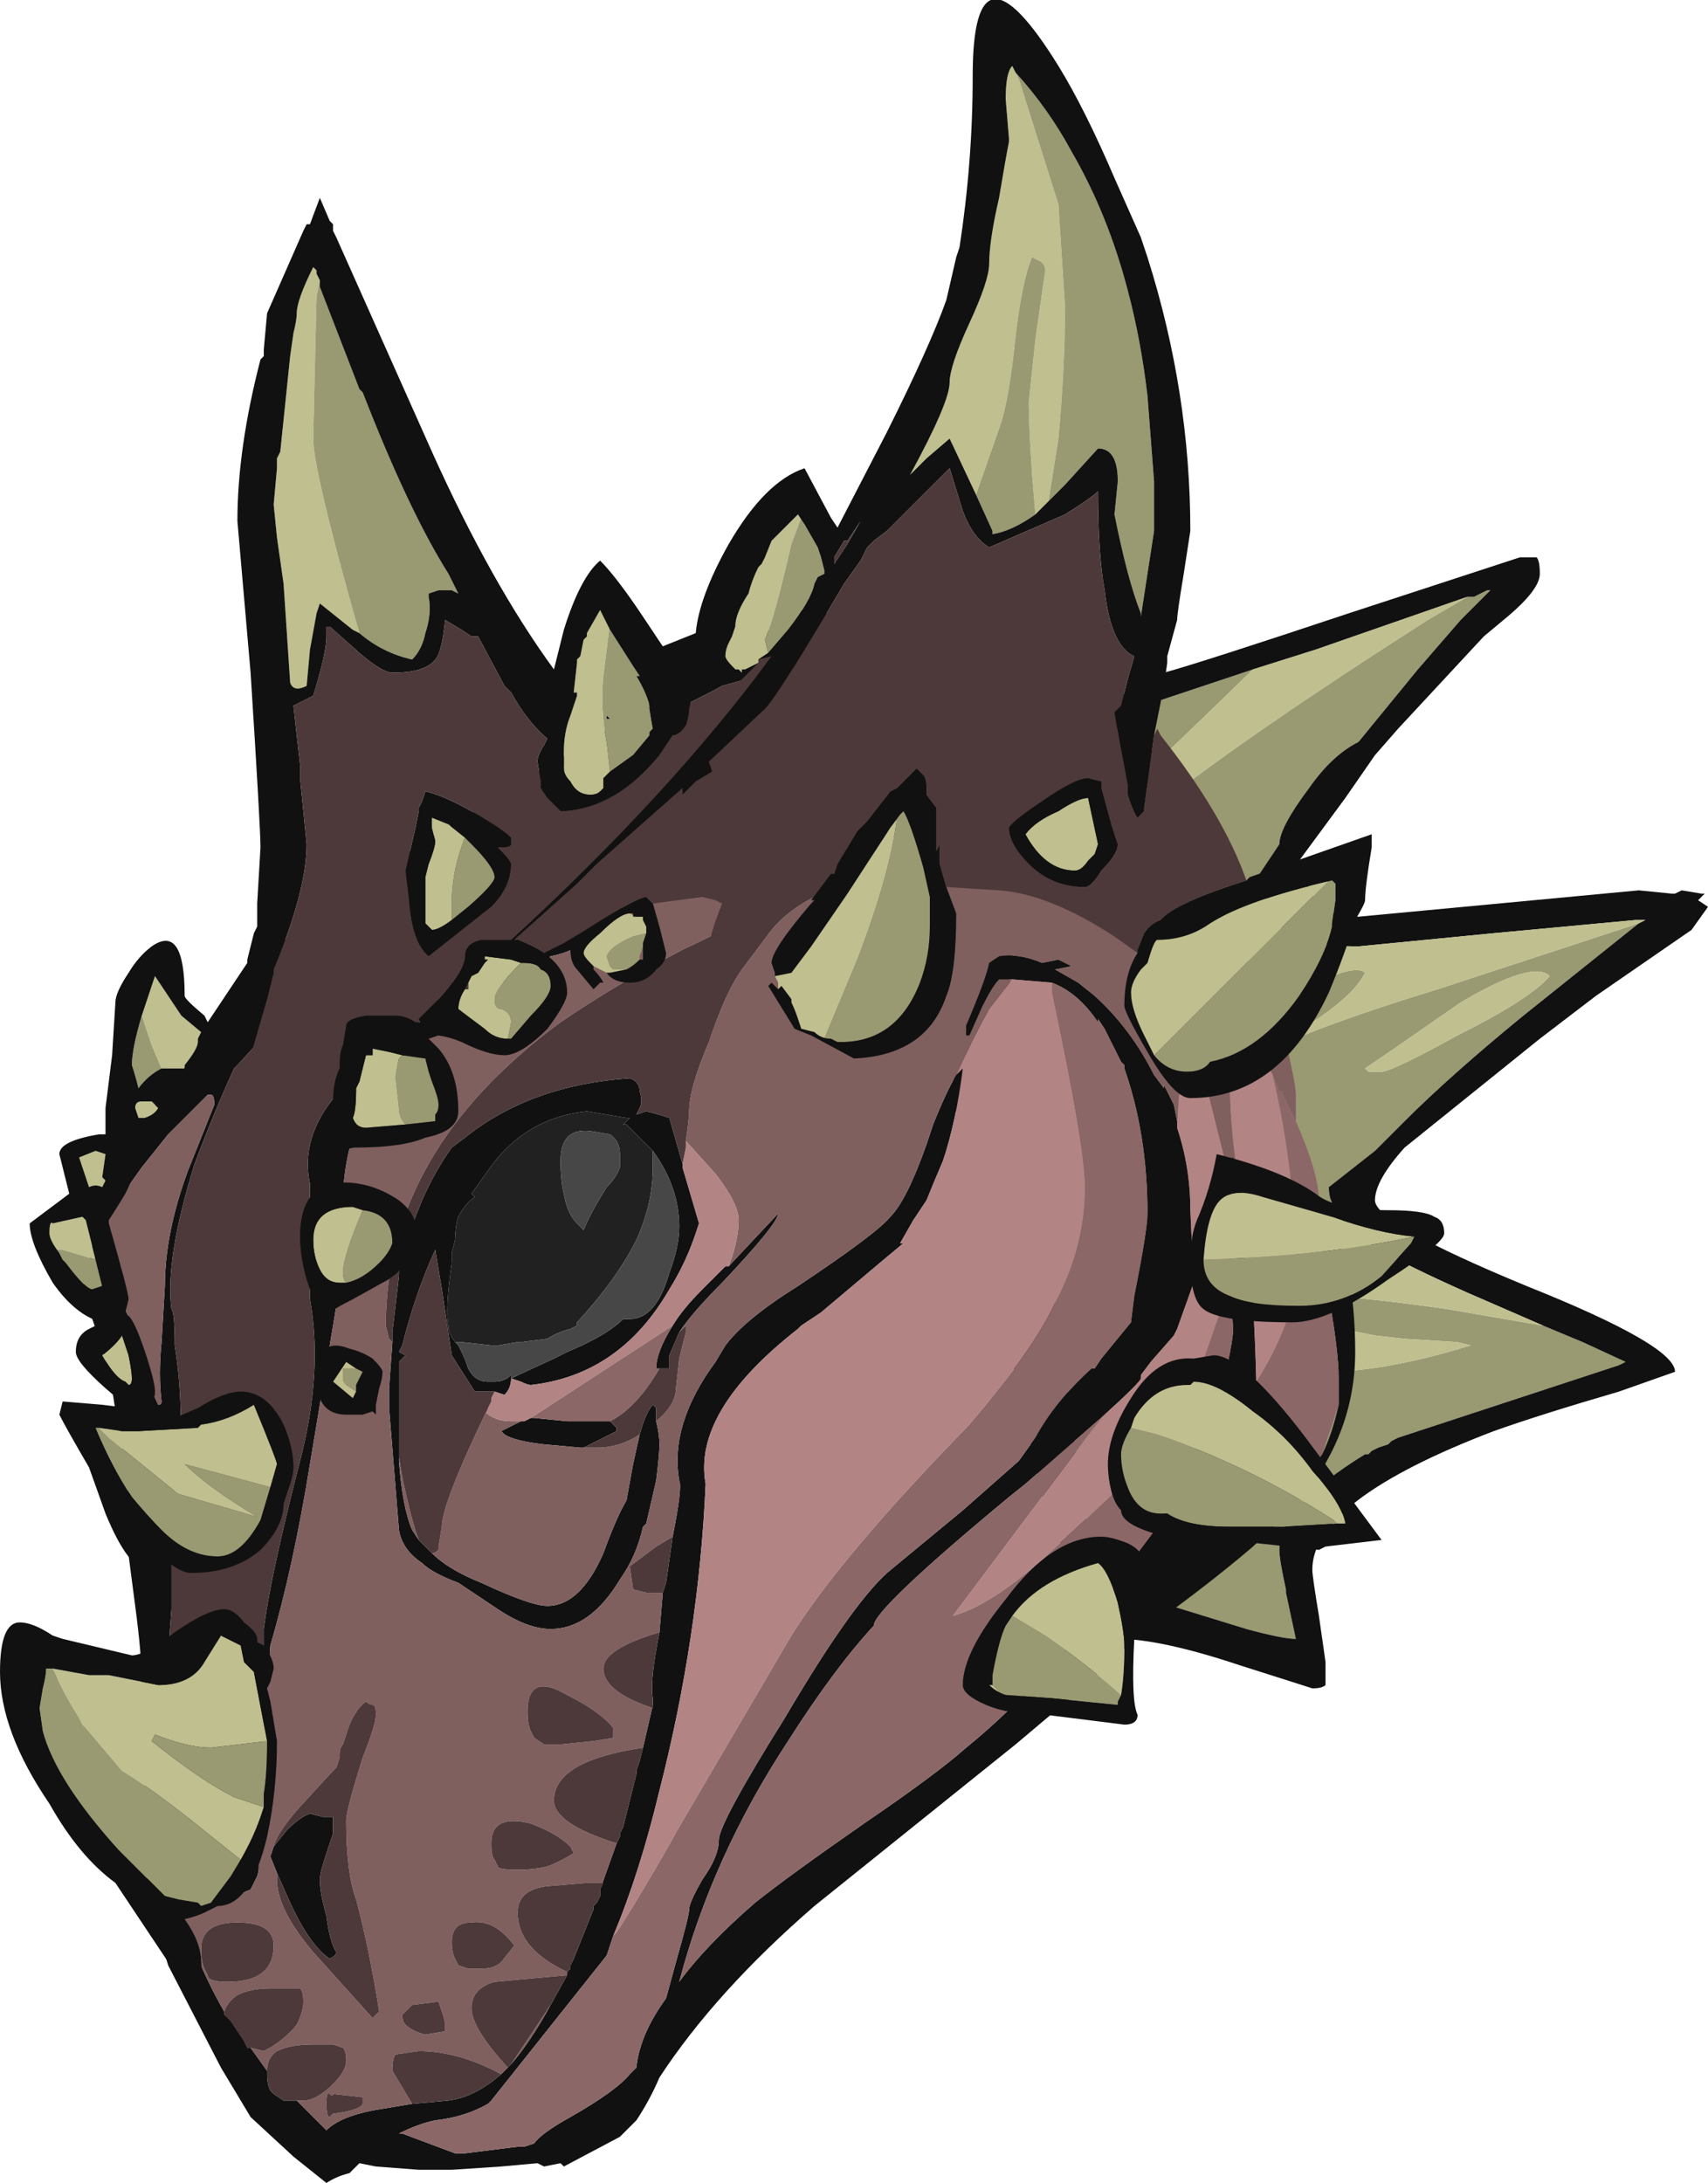 <?xml version="1.0" encoding="UTF-8" standalone="no"?>
<svg xmlns:ffdec="https://www.free-decompiler.com/flash" xmlns:xlink="http://www.w3.org/1999/xlink" ffdec:objectType="frame" height="231.7px" width="181.3px" xmlns="http://www.w3.org/2000/svg">
  <g transform="matrix(1.0, 0.0, 0.0, 1.0, 74.2, 234.85)">
    <use ffdec:characterId="27" height="33.1" transform="matrix(7.0, 0.0, 0.0, 7.0, -74.2, -234.85)" width="25.9" xlink:href="#shape0"/>
  </g>
  <defs>
    <g id="shape0" transform="matrix(1.0, 0.0, 0.0, 1.0, 10.6, 33.55)">
      <path d="M11.65 -24.5 L11.75 -24.5 11.95 -24.6 12.0 -24.6 11.55 -24.15 10.9 -23.4 10.0 -22.3 Q9.6 -22.1 9.25 -21.6 8.8 -21.0 8.8 -20.75 L8.5 -20.3 6.4 -19.25 5.8 -19.55 Q5.65 -19.75 5.65 -19.9 5.65 -20.7 11.05 -24.15 L11.65 -24.5 M14.25 -19.55 L12.5 -18.15 Q11.4 -17.25 10.7 -16.55 L10.25 -16.1 9.55 -15.55 Q9.55 -15.3 9.7 -15.2 L9.75 -15.05 8.8 -14.5 Q7.05 -13.45 5.8 -13.45 L7.55 -16.5 Q7.55 -17.05 8.6 -17.6 9.4 -18.0 11.2 -18.55 L14.25 -19.55 M12.8 -13.45 L13.4 -13.2 14.05 -12.9 13.95 -12.85 10.6 -11.75 10.5 -11.7 10.45 -11.65 10.3 -11.6 10.2 -11.55 10.15 -11.5 10.1 -11.5 Q8.8 -10.7 8.8 -10.05 8.8 -9.9 8.9 -9.45 L8.9 -9.4 9.05 -8.7 Q8.85 -8.7 8.3 -8.85 L7.0 -9.25 6.8 -9.45 Q7.4 -10.3 8.75 -11.1 L7.45 -11.95 Q7.15 -12.5 7.15 -13.0 7.15 -13.55 7.75 -13.75 L9.35 -13.9 Q9.95 -13.9 11.35 -13.7 L12.8 -13.45 M6.0 -21.4 L6.9 -22.9 8.4 -23.4 Q6.3 -21.35 6.2 -21.35 6.05 -21.35 6.0 -21.4 M9.45 -18.15 Q8.95 -17.8 8.7 -17.8 L8.35 -18.0 9.15 -18.55 Q9.95 -18.95 10.1 -18.8 9.95 -18.5 9.45 -18.15 M10.7 -13.25 L10.25 -13.3 9.5 -13.45 8.7 -13.55 Q8.45 -13.55 8.15 -13.3 7.75 -13.05 7.75 -12.75 L8.3 -12.2 Q8.55 -12.2 8.85 -12.45 L9.5 -12.75 Q10.4 -12.75 11.7 -13.15 L11.5 -13.2 10.7 -13.25 M10.15 -17.3 L10.35 -17.3 Q10.5 -17.3 11.5 -17.85 12.6 -18.4 12.9 -18.75 12.65 -19.0 11.55 -18.35 10.4 -17.55 10.1 -17.35 L10.15 -17.3" fill="#999972" fill-rule="evenodd" stroke="none"/>
      <path d="M8.5 -20.3 L8.8 -20.75 Q8.8 -21.0 9.25 -21.6 9.6 -22.1 10.0 -22.3 L10.9 -23.4 11.55 -24.15 12.0 -24.6 11.95 -24.6 11.75 -24.5 11.65 -24.5 9.35 -23.7 8.4 -23.4 6.9 -22.9 6.0 -21.4 Q4.7 -19.3 4.7 -18.75 L5.9 -10.3 6.8 -9.45 7.0 -9.25 8.3 -8.85 Q8.85 -8.7 9.05 -8.7 L8.9 -9.4 8.9 -9.45 Q8.8 -9.9 8.8 -10.05 8.8 -10.7 10.1 -11.5 L10.15 -11.5 10.2 -11.55 10.3 -11.6 10.45 -11.65 10.5 -11.7 10.6 -11.75 13.95 -12.85 14.05 -12.9 13.4 -13.2 12.8 -13.45 11.65 -13.95 Q9.85 -14.75 9.75 -15.05 L9.7 -15.2 Q9.55 -15.3 9.55 -15.55 L10.25 -16.1 10.7 -16.55 Q11.4 -17.25 12.5 -18.15 L14.25 -19.55 14.35 -19.6 14.2 -19.6 12.05 -19.4 10.0 -19.2 Q9.2 -19.2 8.85 -19.45 L8.45 -20.2 8.5 -20.3 M11.9 -23.9 L10.6 -22.5 10.25 -22.1 9.8 -21.45 9.1 -20.5 9.4 -19.75 Q9.75 -19.65 10.0 -19.65 L14.25 -20.05 14.75 -20.0 14.8 -20.0 14.9 -20.05 15.2 -20.0 15.25 -20.0 15.15 -19.9 15.3 -19.8 15.05 -19.45 13.6 -18.45 12.75 -17.8 10.7 -16.15 Q10.25 -15.65 10.25 -15.35 10.25 -15.0 12.55 -14.05 14.8 -13.15 14.8 -12.75 L13.95 -12.45 Q12.75 -12.1 12.05 -11.85 9.3 -10.8 9.3 -9.75 9.3 -9.65 9.4 -9.05 L9.5 -8.35 9.5 -8.0 Q9.45 -7.95 9.3 -7.95 L8.2 -8.3 Q7.0 -8.7 6.35 -8.7 L6.1 -9.35 Q5.7 -9.75 5.3 -10.45 L3.85 -16.9 Q3.85 -18.3 4.75 -20.5 5.45 -22.2 6.2 -22.9 L7.05 -23.35 Q7.6 -23.5 9.85 -24.25 L12.45 -25.1 12.7 -25.1 Q12.75 -25.05 12.75 -24.85 12.75 -24.6 12.2 -24.15 L11.9 -23.9" fill="#111111" fill-rule="evenodd" stroke="none"/>
      <path d="M11.65 -24.5 L11.05 -24.15 Q5.65 -20.7 5.65 -19.9 5.65 -19.75 5.8 -19.55 L6.4 -19.25 8.5 -20.3 8.45 -20.2 8.85 -19.45 Q9.2 -19.2 10.0 -19.2 L12.05 -19.4 14.2 -19.6 14.35 -19.6 14.25 -19.55 11.2 -18.55 Q9.4 -18.0 8.6 -17.6 7.55 -17.05 7.55 -16.5 L5.8 -13.45 Q7.05 -13.45 8.8 -14.5 L9.75 -15.05 Q9.85 -14.75 11.65 -13.95 L12.8 -13.45 11.35 -13.7 Q9.95 -13.9 9.35 -13.9 L7.75 -13.75 Q7.15 -13.55 7.15 -13.0 7.15 -12.5 7.45 -11.95 L8.75 -11.1 Q7.4 -10.3 6.8 -9.45 L5.9 -10.3 4.7 -18.75 Q4.7 -19.3 6.0 -21.4 6.05 -21.35 6.2 -21.35 6.3 -21.35 8.4 -23.4 L9.35 -23.7 11.65 -24.5 M9.45 -18.15 Q9.95 -18.5 10.1 -18.8 9.95 -18.95 9.15 -18.55 L8.35 -18.0 8.7 -17.8 Q8.95 -17.8 9.45 -18.15 M10.15 -17.3 L10.1 -17.35 Q10.4 -17.55 11.55 -18.35 12.65 -19.0 12.9 -18.75 12.6 -18.4 11.5 -17.85 10.5 -17.3 10.35 -17.3 L10.15 -17.3 M10.7 -13.25 L11.5 -13.2 11.7 -13.15 Q10.4 -12.75 9.5 -12.75 L8.85 -12.45 Q8.55 -12.2 8.3 -12.2 L7.75 -12.75 Q7.75 -13.05 8.15 -13.3 8.45 -13.55 8.7 -13.55 L9.5 -13.45 10.25 -13.3 10.7 -13.25" fill="#bfbf8f" fill-rule="evenodd" stroke="none"/>
      <path d="M4.65 -23.95 L1.25 -23.4 0.35 -23.15 Q-0.1 -22.9 -1.4 -22.3 L-1.95 -22.0 -2.9 -21.45 -5.5 -19.25 -6.45 -18.0 -7.0 -17.4 -7.05 -17.35 Q-7.35 -16.7 -7.65 -15.9 -8.1 -14.45 -8.0 -13.7 -7.95 -13.65 -7.95 -13.15 -7.8 -12.2 -7.9 -11.25 L-8.0 -10.6 -8.0 -9.15 -8.1 -7.8 -6.6 -8.5 -6.6 -8.85 Q-6.5 -9.65 -6.05 -11.4 -5.7 -12.75 -5.9 -13.85 L-5.9 -15.6 Q-6.05 -16.3 -5.5 -16.95 L-4.7 -17.65 Q-4.45 -17.8 -4.15 -18.15 L-3.75 -18.65 2.25 -22.65 -1.5 -19.5 Q-1.75 -19.15 -2.25 -19.05 L-3.05 -18.6 Q-4.65 -17.55 -5.05 -16.8 -5.35 -16.25 -5.4 -15.45 L-5.45 -14.05 -5.9 -11.35 Q-6.15 -9.8 -6.5 -8.6 L-6.55 -7.9 -6.7 -5.35 Q-6.65 -5.25 -6.7 -5.1 L-6.8 -4.9 Q-7.15 -4.75 -7.35 -4.7 L-8.0 -5.15 Q-7.75 -4.0 -7.2 -3.05 L-7.2 -3.0 -7.1 -2.9 -6.9 -2.6 -6.85 -2.5 -6.8 -2.5 -6.55 -2.15 -6.55 -2.1 Q-6.55 -1.95 -6.5 -1.85 L-6.45 -1.8 -6.3 -1.7 -6.1 -1.7 -5.65 -1.25 Q-5.45 -1.45 -4.95 -1.55 L-4.35 -1.65 -3.8 -1.7 Q-3.4 -1.75 -3.0 -2.1 L-2.9 -2.2 -2.85 -2.25 Q-2.55 -2.6 -2.25 -3.15 L-2.0 -3.6 -2.0 -3.65 -1.95 -3.7 -1.95 -3.75 -1.9 -3.85 -1.6 -4.6 -1.6 -4.65 -1.55 -4.7 -1.5 -4.8 -1.5 -4.9 -1.25 -5.6 -1.2 -5.7 -1.2 -5.75 -1.15 -5.85 -0.95 -6.65 -0.95 -6.7 -0.9 -6.85 -0.85 -7.05 -0.7 -7.7 -0.7 -7.8 Q-0.75 -8.05 -0.6 -8.8 L-0.55 -9.4 -0.5 -9.55 -0.4 -10.25 Q-0.25 -11.0 -0.3 -11.1 -0.45 -11.95 0.25 -12.9 L0.4 -13.15 Q0.7 -13.55 1.5 -14.05 2.7 -14.85 2.9 -15.1 3.15 -15.35 3.45 -16.2 L3.55 -16.5 Q3.75 -17.0 3.9 -17.25 L4.0 -17.35 Q3.9 -16.55 3.7 -15.95 3.55 -15.6 3.45 -15.35 L3.25 -15.05 3.05 -14.7 3.1 -14.7 2.8 -14.45 1.85 -13.65 1.55 -13.45 1.5 -13.4 Q-0.1 -12.15 0.1 -11.05 0.0 -8.75 -0.6 -6.4 -0.9 -5.15 -1.3 -4.2 L-1.4 -3.9 -3.15 -1.7 -3.2 -1.65 Q-3.55 -1.45 -4.0 -1.4 -4.25 -1.35 -4.55 -1.2 L-4.5 -1.2 -3.7 -0.9 -3.6 -0.9 -3.55 -0.9 -2.75 -1.0 -2.65 -1.0 -2.5 -1.05 Q-2.4 -1.2 -1.95 -1.45 -1.25 -1.85 -1.05 -2.1 L-0.95 -2.2 Q-0.9 -2.7 -0.5 -3.25 L-0.35 -3.8 Q-0.15 -4.5 -0.15 -4.6 -0.15 -4.7 0.05 -5.05 0.3 -5.4 0.3 -5.65 0.3 -5.9 1.3 -7.5 2.3 -9.2 2.85 -9.7 L4.0 -10.65 4.85 -11.4 5.1 -11.75 Q5.4 -12.3 5.95 -12.8 L6.0 -12.8 6.1 -12.95 6.55 -13.5 6.6 -13.9 Q6.8 -14.9 6.8 -15.15 6.8 -16.35 6.45 -17.35 L6.45 -17.4 6.4 -17.45 6.15 -17.95 6.05 -18.1 6.05 -18.05 Q5.75 -18.5 5.35 -18.65 L4.75 -18.7 4.55 -18.7 Q4.45 -18.6 4.3 -18.3 L4.1 -17.85 4.05 -17.85 Q4.05 -17.9 4.05 -18.0 4.35 -18.7 4.4 -18.95 L4.55 -19.05 Q4.85 -19.1 5.2 -18.95 L5.45 -19.0 5.65 -18.9 5.4 -18.85 5.75 -18.65 6.0 -18.45 Q6.55 -17.95 6.9 -17.25 L7.05 -17.05 7.05 -17.1 7.2 -16.8 7.25 -16.55 7.25 -16.45 Q7.45 -15.85 7.45 -15.2 L7.5 -14.1 7.25 -13.4 7.2 -13.3 6.85 -12.9 6.7 -12.7 6.7 -12.65 Q6.7 -12.6 6.15 -12.1 L4.95 -11.05 4.7 -10.85 Q2.65 -9.15 2.65 -8.9 2.05 -8.25 1.35 -7.15 0.2 -5.4 -0.3 -3.5 0.1 -4.05 0.85 -4.7 1.35 -5.1 2.5 -5.9 3.6 -6.65 4.05 -7.05 4.85 -7.7 5.55 -8.55 6.15 -9.25 6.65 -10.0 L6.95 -10.4 7.9 -12.35 Q8.1 -13.2 8.1 -13.4 L8.05 -14.1 8.0 -15.85 Q8.05 -16.0 8.1 -16.0 L8.15 -15.85 Q8.4 -14.65 8.45 -12.6 L9.15 -11.1 9.45 -11.5 Q9.6 -11.8 9.7 -12.25 L9.7 -12.65 Q9.7 -13.05 9.55 -13.9 L9.4 -15.3 9.5 -15.35 Q9.95 -14.4 9.95 -13.05 9.95 -11.85 9.15 -10.85 L9.05 -10.75 Q8.8 -10.45 8.4 -10.1 7.7 -9.5 6.65 -8.75 6.25 -8.35 5.75 -7.9 L4.8 -7.1 1.75 -4.65 Q0.25 -3.35 -0.6 -2.05 -0.75 -1.7 -0.95 -1.4 L-1.2 -1.15 -2.05 -0.7 -2.1 -0.75 -2.35 -0.7 -2.45 -0.75 -3.0 -0.7 -3.75 -0.65 -4.25 -0.65 -4.9 -0.7 -5.15 -0.75 -5.3 -0.6 Q-5.5 -0.55 -5.65 -0.45 L-6.15 -0.85 -6.8 -1.45 -7.25 -2.2 -8.05 -3.75 Q-8.15 -4.1 -8.35 -4.45 L-8.45 -8.05 Q-8.45 -8.45 -8.55 -9.2 L-8.7 -10.35 -8.65 -11.1 Q-8.85 -12.1 -8.9 -12.5 -9.0 -13.05 -9.35 -13.95 L-8.95 -15.9 -6.0 -19.65 1.55 -24.3 4.65 -23.95 M2.95 -22.6 L4.25 -23.1 2.95 -22.6 M0.45 -14.35 L1.2 -15.15 Q1.2 -15.0 0.35 -14.1 -0.1 -13.65 -0.3 -13.35 L-0.45 -13.0 -0.45 -12.8 -0.6 -12.8 -0.65 -12.8 Q-0.65 -13.05 -0.4 -13.45 -0.25 -13.7 0.05 -14.0 L0.4 -14.35 0.45 -14.35 M-0.65 -12.0 Q-0.6 -11.8 -0.6 -11.65 -0.6 -11.5 -0.65 -11.1 L-0.8 -10.45 -0.85 -10.4 Q-0.95 -9.95 -1.2 -9.6 -1.65 -8.85 -2.25 -8.85 -2.6 -8.85 -3.05 -9.15 L-3.65 -9.55 Q-4.05 -9.7 -4.2 -9.85 -4.5 -10.05 -4.55 -10.35 L-4.7 -12.2 -4.7 -12.45 -4.7 -12.5 -4.65 -13.2 -4.65 -13.35 -4.55 -14.2 Q-4.55 -14.6 -4.4 -14.8 L-4.4 -14.85 -4.2 -15.35 Q-4.0 -15.8 -3.75 -16.15 L-3.55 -16.3 Q-2.55 -17.1 -1.05 -17.2 -0.9 -17.15 -0.9 -17.0 -0.85 -16.85 -0.9 -16.75 L-0.95 -16.65 -0.8 -16.7 Q-0.6 -16.65 -0.45 -16.6 L-0.25 -15.9 -0.25 -15.85 0.0 -15.0 -0.05 -14.85 Q-0.2 -14.4 -0.45 -14.0 -1.2 -12.7 -2.55 -12.55 -2.6 -12.55 -2.7 -12.6 L-2.85 -12.65 Q-2.85 -12.5 -2.95 -12.4 L-3.1 -12.45 -3.4 -12.45 -3.75 -13.0 -3.9 -14.0 -4.0 -14.6 Q-4.3 -13.95 -4.5 -13.15 L-4.55 -13.05 -4.45 -13.0 -4.55 -12.9 -4.55 -11.45 -4.55 -11.4 Q-4.5 -10.7 -4.35 -10.35 L-4.25 -10.2 -4.05 -10.0 Q-3.8 -9.75 -3.3 -9.55 -2.55 -9.2 -2.3 -9.2 -1.8 -9.2 -1.45 -10.0 -1.25 -10.55 -1.1 -10.8 L-1.0 -11.35 -0.9 -11.8 Q-0.8 -12.15 -0.7 -12.25 L-0.65 -12.2 -0.65 -12.0 M-7.4 -16.95 L-7.45 -16.95 -8.05 -16.35 -8.45 -15.85 Q-9.1 -14.95 -9.1 -14.75 L-8.75 -13.8 Q-8.4 -13.05 -8.4 -12.95 -8.4 -12.65 -8.2 -12.25 -8.15 -12.25 -8.15 -12.3 -8.2 -12.7 -8.15 -13.2 L-8.1 -14.05 Q-8.1 -14.85 -7.75 -15.8 L-7.35 -16.8 Q-7.35 -16.95 -7.4 -16.95 M-0.7 -16.1 L-1.1 -16.5 -1.15 -16.5 -1.05 -16.6 -1.1 -16.6 -1.7 -16.7 Q-2.65 -16.6 -3.2 -15.8 L-3.45 -15.45 -3.4 -15.4 Q-3.55 -15.3 -3.65 -15.1 -3.7 -14.95 -3.7 -14.7 L-3.7 -14.75 -3.75 -14.55 -3.75 -14.4 Q-3.85 -13.7 -3.8 -13.45 -3.8 -13.3 -3.65 -13.15 L-3.6 -13.05 Q-3.55 -12.95 -3.5 -12.8 -3.4 -12.6 -3.2 -12.6 L-3.1 -12.6 Q-2.95 -12.6 -2.85 -12.7 L-2.85 -12.65 -2.2 -12.95 -2.0 -13.05 Q-1.4 -13.3 -1.15 -13.55 L-1.05 -13.55 Q-0.65 -13.55 -0.45 -14.25 -0.3 -14.65 -0.3 -14.95 -0.3 -15.55 -0.7 -16.1 M-2.7 -12.0 L-2.65 -12.0 -2.55 -12.05 -2.5 -12.05 -2.0 -12.0 -1.35 -12.0 -1.25 -11.9 -1.25 -11.85 -1.75 -11.6 -1.8 -11.6 -2.35 -11.65 Q-2.8 -11.7 -2.95 -11.8 L-3.0 -11.85 -2.7 -12.0 M-6.4 -5.15 L-6.5 -5.4 -6.45 -5.55 -6.25 -5.8 Q-6.05 -6.0 -5.9 -6.05 L-5.7 -6.0 -5.55 -6.0 Q-5.55 -5.95 -5.55 -5.75 L-5.65 -5.45 Q-5.75 -5.15 -5.75 -5.05 -5.75 -4.85 -5.65 -4.5 -5.6 -4.1 -5.5 -3.95 -5.5 -3.9 -5.6 -3.85 -5.9 -4.05 -6.2 -4.7 L-6.4 -5.15" fill="#111111" fill-rule="evenodd" stroke="none"/>
      <path d="M-3.65 -13.15 Q-3.8 -13.3 -3.8 -13.45 -3.85 -13.7 -3.75 -14.4 L-3.75 -14.55 -3.7 -14.75 -3.7 -14.7 Q-3.7 -14.95 -3.65 -15.1 -3.55 -15.3 -3.4 -15.4 L-3.45 -15.45 -3.2 -15.8 Q-2.65 -16.6 -1.7 -16.7 L-1.1 -16.6 -1.05 -16.6 -1.15 -16.5 -1.1 -16.5 -0.7 -16.1 -0.7 -15.85 Q-0.7 -15.3 -0.95 -14.75 -1.25 -14.15 -1.85 -13.5 L-1.85 -13.45 -1.95 -13.4 Q-2.15 -13.35 -2.3 -13.25 L-2.7 -13.2 -2.75 -13.2 -3.05 -13.15 -3.15 -13.15 -3.6 -13.2 -3.7 -13.2 -3.65 -13.15 M-1.2 -16.05 Q-1.2 -16.25 -1.35 -16.35 L-1.65 -16.4 Q-2.1 -16.45 -2.1 -15.95 -2.1 -15.65 -2.05 -15.45 -2.0 -15.15 -1.85 -15.0 L-1.75 -14.9 Q-1.65 -15.15 -1.4 -15.55 -1.25 -15.7 -1.2 -15.85 -1.2 -15.95 -1.2 -16.05" fill="#212121" fill-rule="evenodd" stroke="none"/>
      <path d="M-3.65 -13.15 L-3.7 -13.2 -3.6 -13.2 -3.15 -13.15 -3.05 -13.15 -2.75 -13.2 -2.7 -13.2 -2.3 -13.25 Q-2.15 -13.35 -1.95 -13.4 L-1.85 -13.45 -1.85 -13.5 Q-1.25 -14.15 -0.95 -14.75 -0.7 -15.3 -0.7 -15.85 L-0.7 -16.1 Q-0.3 -15.55 -0.3 -14.95 -0.3 -14.65 -0.45 -14.25 -0.65 -13.55 -1.05 -13.55 L-1.15 -13.55 Q-1.4 -13.3 -2.0 -13.05 L-2.2 -12.95 -2.85 -12.65 -2.85 -12.7 Q-2.95 -12.6 -3.1 -12.6 L-3.2 -12.6 Q-3.4 -12.6 -3.5 -12.8 -3.55 -12.95 -3.6 -13.05 L-3.65 -13.15 M-1.2 -16.05 Q-1.2 -15.95 -1.2 -15.85 -1.25 -15.7 -1.4 -15.55 -1.65 -15.15 -1.75 -14.9 L-1.85 -15.0 Q-2.0 -15.15 -2.05 -15.45 -2.1 -15.65 -2.1 -15.95 -2.1 -16.45 -1.65 -16.4 L-1.35 -16.35 Q-1.2 -16.25 -1.2 -16.05" fill="#474747" fill-rule="evenodd" stroke="none"/>
      <path d="M7.1 -22.05 L5.7 -22.75 4.15 -22.1 3.95 -21.45 4.25 -20.6 5.65 -19.95 7.1 -22.05 M4.25 -23.1 L5.8 -23.45 8.8 -18.15 Q9.05 -17.15 9.05 -16.95 L9.05 -16.55 8.85 -16.95 8.85 -17.0 8.8 -17.0 8.7 -17.25 Q8.2 -18.2 7.9 -18.4 L8.05 -17.15 Q8.05 -16.55 8.15 -15.85 L8.1 -16.0 Q8.05 -16.0 8.0 -15.85 L7.65 -17.25 7.3 -17.25 7.25 -16.45 7.25 -16.55 7.2 -16.8 7.05 -17.1 7.05 -17.05 6.9 -17.25 Q6.55 -17.95 6.0 -18.45 L5.75 -18.65 5.4 -18.85 5.65 -18.9 5.45 -19.0 5.2 -18.95 Q4.85 -19.1 4.55 -19.05 L4.4 -18.95 Q4.35 -18.7 4.05 -18.0 4.05 -17.9 4.05 -17.85 L4.1 -17.85 4.3 -18.3 Q4.45 -18.6 4.55 -18.7 L4.75 -18.7 4.4 -18.25 Q4.15 -17.8 3.9 -17.25 3.75 -17.0 3.55 -16.5 L3.45 -16.2 Q3.15 -15.35 2.9 -15.1 2.7 -14.85 1.5 -14.05 0.7 -13.55 0.4 -13.15 L0.25 -12.9 Q-0.45 -11.95 -0.3 -11.1 -0.25 -11.0 -0.4 -10.25 L-0.65 -10.1 -1.05 -9.8 -1.0 -9.45 -0.8 -9.4 -0.55 -9.4 -0.6 -8.8 Q-1.45 -8.55 -1.45 -8.25 -1.45 -7.9 -0.7 -7.65 L-0.7 -7.7 -0.85 -7.05 Q-2.2 -6.85 -2.2 -6.25 -2.2 -5.9 -1.25 -5.6 L-1.5 -4.9 -1.45 -5.0 -1.7 -5.0 -2.3 -4.95 Q-2.75 -4.9 -2.75 -4.55 -2.75 -4.0 -2.0 -3.65 L-2.0 -3.6 -3.1 -3.5 Q-3.45 -3.4 -3.45 -3.1 -3.45 -2.8 -2.9 -2.2 L-3.0 -2.1 Q-3.65 -2.45 -4.25 -2.45 L-4.6 -2.4 Q-4.65 -2.35 -4.65 -2.15 L-4.35 -1.65 -4.95 -1.55 Q-5.45 -1.45 -5.65 -1.25 L-6.1 -1.7 -6.0 -1.7 Q-5.8 -1.7 -5.55 -1.95 -5.35 -2.15 -5.35 -2.3 -5.35 -2.45 -5.4 -2.5 L-5.55 -2.55 -5.85 -2.55 Q-6.2 -2.55 -6.4 -2.45 -6.55 -2.35 -6.55 -2.15 L-6.8 -2.5 -6.6 -2.45 Q-6.3 -2.6 -6.1 -2.85 -6.0 -3.05 -6.0 -3.2 -6.0 -3.35 -6.05 -3.4 L-6.5 -3.4 Q-6.8 -3.4 -7.0 -3.3 -7.15 -3.2 -7.2 -3.05 -7.75 -4.0 -8.0 -5.15 L-7.35 -4.7 Q-7.15 -4.75 -6.8 -4.9 L-6.7 -5.1 Q-6.65 -5.25 -6.7 -5.35 L-6.55 -7.9 -6.5 -8.6 Q-6.15 -9.8 -5.9 -11.35 L-5.45 -14.05 -5.4 -15.45 Q-5.35 -16.25 -5.05 -16.8 -4.65 -17.55 -3.05 -18.6 L-2.25 -19.05 Q-1.75 -19.15 -1.5 -19.5 L2.25 -22.65 2.95 -22.6 4.25 -23.1 M-0.2 -16.25 Q-0.15 -16.6 -0.15 -16.7 -0.15 -17.05 0.15 -17.75 0.4 -18.5 0.65 -18.85 L1.1 -19.45 Q1.35 -19.75 1.75 -19.95 L3.35 -21.15 0.45 -19.95 0.6 -19.6 Q0.6 -19.55 -0.25 -19.15 -1.3 -18.6 -2.1 -18.05 -4.75 -16.1 -4.75 -13.45 L-4.7 -13.25 -4.65 -13.2 -4.7 -12.5 -4.7 -12.45 -4.7 -12.2 -4.55 -10.35 Q-4.5 -10.05 -4.2 -9.85 -4.05 -9.7 -3.65 -9.55 L-3.05 -9.15 Q-2.6 -8.85 -2.25 -8.85 -1.65 -8.85 -1.2 -9.6 -0.95 -9.95 -0.85 -10.4 L-0.8 -10.45 -0.65 -11.1 Q-0.6 -11.5 -0.6 -11.65 -0.6 -11.8 -0.65 -12.0 -0.35 -12.25 -0.35 -12.5 L-0.3 -12.95 -0.2 -13.35 -0.2 -13.45 -0.3 -13.35 Q-0.1 -13.65 0.35 -14.1 1.2 -15.0 1.2 -15.15 L0.45 -14.35 Q0.6 -14.75 0.6 -15.05 0.6 -15.3 0.25 -15.75 L-0.2 -16.25 M-2.25 -3.15 Q-2.55 -2.6 -2.85 -2.25 L-2.25 -3.15 M-7.4 -16.95 Q-7.35 -16.95 -7.35 -16.8 L-7.75 -15.8 Q-8.1 -14.85 -8.1 -14.05 L-8.15 -13.2 Q-8.2 -12.7 -8.15 -12.3 -8.15 -12.25 -8.2 -12.25 -8.4 -12.65 -8.4 -12.95 -8.4 -13.05 -8.75 -13.8 L-9.1 -14.75 Q-9.1 -14.95 -8.45 -15.85 L-8.05 -16.35 -7.45 -16.95 -7.4 -16.95 M-3.2 -12.2 L-3.25 -12.15 Q-3.1 -12.0 -2.85 -12.0 L-2.7 -12.0 -3.0 -11.85 -2.95 -11.8 Q-2.8 -11.7 -2.35 -11.65 L-1.8 -11.6 -1.75 -11.6 -1.55 -11.6 Q-1.2 -11.6 -0.9 -11.8 L-1.0 -11.35 -1.1 -10.8 Q-1.25 -10.55 -1.45 -10.0 -1.8 -9.2 -2.3 -9.2 -2.55 -9.2 -3.3 -9.55 -3.8 -9.75 -4.05 -10.0 -4.0 -10.0 -3.95 -10.05 L-3.95 -10.1 -3.9 -10.4 Q-3.9 -10.75 -3.2 -12.2 M-4.55 -11.45 L-4.5 -11.15 Q-4.35 -10.45 -4.25 -10.2 L-4.35 -10.35 Q-4.5 -10.7 -4.55 -11.4 L-4.55 -11.45 M-6.4 -5.15 L-6.4 -5.05 Q-6.4 -4.6 -5.85 -3.95 L-4.95 -2.95 Q-4.9 -3.0 -4.85 -3.05 -5.0 -4.0 -5.2 -4.75 -5.35 -5.15 -5.35 -5.95 -5.35 -6.1 -5.1 -6.9 -4.9 -7.4 -4.9 -7.55 -4.9 -7.7 -4.95 -7.7 -5.0 -7.7 -5.05 -7.75 -5.25 -7.6 -5.35 -7.25 L-5.4 -7.1 Q-5.45 -7.05 -5.45 -6.95 L-5.45 -6.9 -5.5 -6.75 Q-5.6 -6.65 -6.1 -6.1 -6.4 -5.75 -6.45 -5.55 L-6.5 -5.4 -6.4 -5.15 M-5.55 -1.8 Q-5.55 -1.75 -5.6 -1.8 -5.65 -1.85 -5.65 -1.65 -5.65 -1.45 -5.6 -1.45 L-5.55 -1.5 Q-5.15 -1.55 -5.1 -1.65 L-5.1 -1.75 -5.55 -1.8 M-3.9 -3.05 L-3.95 -3.2 -4.35 -3.15 -4.5 -3.0 Q-4.5 -2.9 -4.45 -2.85 -4.35 -2.75 -4.15 -2.7 L-3.85 -2.75 -3.85 -2.85 Q-3.85 -2.9 -3.9 -3.05 M-3.5 -3.7 L-3.3 -3.7 Q-3.1 -3.7 -3.0 -3.8 L-2.8 -4.05 Q-3.1 -4.45 -3.45 -4.4 -3.75 -4.4 -3.75 -4.1 -3.75 -3.95 -3.7 -3.85 L-3.65 -3.75 -3.5 -3.7 M-1.9 -5.45 L-1.95 -5.55 Q-2.15 -5.75 -2.55 -5.9 -3.15 -6.05 -3.15 -5.6 -3.15 -5.4 -3.1 -5.35 L-3.05 -5.25 Q-3.05 -5.2 -2.75 -5.2 -2.5 -5.2 -2.3 -5.25 -2.15 -5.3 -1.9 -5.45 M-7.55 -4.0 Q-7.55 -3.8 -7.5 -3.7 L-7.45 -3.6 Q-7.45 -3.5 -7.15 -3.5 -6.45 -3.5 -6.45 -4.05 -6.45 -4.4 -7.0 -4.4 -7.55 -4.4 -7.55 -4.0 M-2.1 -7.1 L-1.6 -7.15 -1.3 -7.2 -1.3 -7.35 Q-1.5 -7.6 -2.0 -7.85 -2.6 -8.2 -2.6 -7.6 -2.6 -7.4 -2.55 -7.3 L-2.5 -7.2 -2.35 -7.1 -2.1 -7.1" fill="#805f5f" fill-rule="evenodd" stroke="none"/>
      <path d="M9.05 -10.75 Q8.75 -10.35 8.4 -10.1 8.8 -10.45 9.05 -10.75 M-0.2 -16.25 L0.25 -15.75 Q0.6 -15.3 0.6 -15.05 0.6 -14.75 0.45 -14.35 L0.4 -14.35 0.05 -14.0 Q-0.25 -13.7 -0.4 -13.45 L-2.55 -12.05 -2.65 -12.0 -2.7 -12.0 -2.85 -12.0 Q-3.1 -12.0 -3.25 -12.15 L-3.2 -12.2 -3.15 -12.3 -3.15 -12.35 -3.1 -12.45 -2.95 -12.4 Q-2.85 -12.5 -2.85 -12.65 L-2.7 -12.6 Q-2.6 -12.55 -2.55 -12.55 -1.2 -12.7 -0.45 -14.0 -0.2 -14.4 -0.05 -14.85 L0.0 -15.0 -0.25 -15.85 -0.25 -15.9 -0.2 -16.15 -0.2 -16.25 M4.75 -18.7 L5.35 -18.65 5.35 -18.5 Q5.85 -16.15 5.85 -15.55 5.85 -14.65 5.4 -13.8 5.15 -13.25 4.55 -12.5 L4.35 -12.25 4.1 -11.95 Q2.15 -9.95 1.4 -8.75 L-0.3 -5.85 Q-0.8 -4.95 -1.25 -4.25 L-1.3 -4.2 Q-0.9 -5.15 -0.6 -6.4 0.0 -8.75 0.1 -11.05 -0.1 -12.15 1.5 -13.4 L1.55 -13.45 1.85 -13.65 2.8 -14.45 3.1 -14.7 3.05 -14.7 3.25 -15.05 3.45 -15.35 Q3.55 -15.6 3.7 -15.95 3.9 -16.55 4.0 -17.35 L3.9 -17.25 Q4.15 -17.8 4.4 -18.25 L4.75 -18.7 M-3.6 -0.9 L-3.7 -0.9 -3.6 -0.9 M-4.5 -1.2 L-4.55 -1.2 -4.5 -1.2 M7.25 -16.45 L7.3 -17.25 7.65 -17.25 8.0 -15.85 8.05 -14.1 8.0 -13.95 Q7.5 -12.45 7.35 -12.2 7.05 -11.6 5.85 -10.5 L5.2 -9.9 Q4.4 -9.2 3.85 -9.05 L5.95 -11.85 6.15 -12.1 Q6.7 -12.6 6.7 -12.65 L6.7 -12.7 6.85 -12.9 7.2 -13.3 7.25 -13.4 7.5 -14.1 7.45 -15.2 Q7.45 -15.85 7.25 -16.45 M8.15 -15.85 Q8.05 -16.55 8.05 -17.15 L7.9 -18.4 Q8.2 -18.2 8.7 -17.25 9.05 -15.75 9.05 -14.3 9.05 -13.55 8.45 -12.6 8.4 -14.65 8.15 -15.85" fill="#b38484" fill-rule="evenodd" stroke="none"/>
      <path d="M9.05 -16.55 Q9.4 -15.75 9.4 -15.35 L9.4 -15.3 9.55 -13.9 Q9.7 -13.05 9.7 -12.65 L9.7 -12.25 9.45 -11.5 9.15 -11.1 8.45 -12.6 Q9.05 -13.55 9.05 -14.3 9.05 -15.75 8.7 -17.25 L8.8 -17.0 8.85 -17.0 8.85 -16.95 9.05 -16.55 M5.35 -18.65 Q5.75 -18.5 6.05 -18.05 L6.05 -18.1 6.15 -17.95 6.4 -17.45 6.45 -17.4 6.45 -17.35 Q6.8 -16.35 6.8 -15.15 6.8 -14.9 6.6 -13.9 L6.55 -13.5 6.1 -12.95 6.0 -12.8 5.95 -12.8 Q5.4 -12.3 5.1 -11.75 L4.85 -11.4 4.0 -10.65 2.85 -9.7 Q2.3 -9.2 1.3 -7.5 0.3 -5.9 0.3 -5.65 0.3 -5.4 0.05 -5.05 -0.15 -4.7 -0.15 -4.6 -0.15 -4.5 -0.35 -3.8 L-0.5 -3.25 Q-0.9 -2.7 -0.95 -2.2 L-1.05 -2.1 Q-1.25 -1.85 -1.95 -1.45 -2.4 -1.2 -2.5 -1.05 L-2.65 -1.0 -2.75 -1.0 -3.55 -0.9 -3.6 -0.9 -3.7 -0.9 -4.5 -1.2 -4.55 -1.2 Q-4.25 -1.35 -4.0 -1.4 -3.55 -1.45 -3.2 -1.65 L-3.15 -1.7 -1.4 -3.9 -1.3 -4.2 -1.25 -4.25 Q-0.8 -4.95 -0.3 -5.85 L1.4 -8.75 Q2.15 -9.95 4.1 -11.95 L4.35 -12.25 4.55 -12.5 Q5.15 -13.25 5.4 -13.8 5.85 -14.65 5.85 -15.55 5.85 -16.15 5.35 -18.5 L5.35 -18.65 M8.05 -14.1 L8.1 -13.4 Q8.1 -13.2 7.9 -12.35 L6.95 -10.4 6.65 -10.0 Q6.15 -9.25 5.55 -8.55 4.85 -7.7 4.05 -7.05 3.6 -6.65 2.5 -5.9 1.35 -5.1 0.85 -4.7 0.1 -4.05 -0.3 -3.5 0.2 -5.4 1.35 -7.15 2.05 -8.25 2.65 -8.9 2.65 -9.15 4.7 -10.85 L4.95 -11.05 6.15 -12.1 5.95 -11.85 3.85 -9.05 Q4.4 -9.2 5.2 -9.9 L5.85 -10.5 Q7.05 -11.6 7.35 -12.2 7.5 -12.45 8.0 -13.95 L8.05 -14.1 M-2.55 -12.05 L-0.4 -13.45 Q-0.65 -13.05 -0.65 -12.8 L-0.6 -12.8 Q-0.95 -12.2 -1.35 -12.0 L-2.0 -12.0 -2.5 -12.05 -2.55 -12.05" fill="#8c6767" fill-rule="evenodd" stroke="none"/>
      <path d="M7.1 -22.05 L5.65 -19.95 4.25 -20.6 3.95 -21.45 4.15 -22.1 5.7 -22.75 7.1 -22.05 M5.8 -23.45 L4.25 -23.1 2.95 -22.6 2.25 -22.65 -3.75 -18.65 -4.15 -18.15 Q-4.45 -17.8 -4.7 -17.65 L-5.5 -16.95 Q-6.05 -16.3 -5.9 -15.6 L-5.9 -13.85 Q-5.7 -12.75 -6.05 -11.4 -6.5 -9.65 -6.6 -8.85 L-6.6 -8.5 -8.1 -7.8 -8.0 -9.15 -8.0 -10.6 -7.9 -11.25 Q-7.8 -12.2 -7.95 -13.15 -7.95 -13.65 -8.0 -13.7 -8.1 -14.45 -7.65 -15.9 -7.35 -16.7 -7.05 -17.35 L-7.0 -17.4 -6.45 -18.0 -5.5 -19.25 -2.9 -21.45 -1.95 -22.0 -1.4 -22.3 Q-0.1 -22.9 0.35 -23.15 L1.25 -23.4 4.65 -23.95 5.8 -23.45 M-4.65 -13.2 L-4.7 -13.25 -4.75 -13.45 Q-4.75 -16.1 -2.1 -18.05 -1.3 -18.6 -0.25 -19.15 0.6 -19.55 0.6 -19.6 L0.45 -19.95 3.35 -21.15 1.75 -19.95 Q1.35 -19.75 1.1 -19.45 L0.65 -18.85 Q0.4 -18.5 0.15 -17.75 -0.15 -17.05 -0.15 -16.7 -0.15 -16.6 -0.2 -16.25 L-0.2 -16.15 -0.25 -15.9 -0.45 -16.6 Q-0.6 -16.65 -0.8 -16.7 L-0.95 -16.65 -0.9 -16.75 Q-0.85 -16.85 -0.9 -17.0 -0.9 -17.15 -1.05 -17.2 -2.55 -17.1 -3.55 -16.3 L-3.75 -16.15 Q-4.0 -15.8 -4.2 -15.35 L-4.4 -14.85 -4.4 -14.8 Q-4.55 -14.6 -4.55 -14.2 L-4.65 -13.35 -4.65 -13.2 M-0.3 -13.35 L-0.2 -13.45 -0.2 -13.35 -0.3 -12.95 -0.35 -12.5 Q-0.35 -12.25 -0.65 -12.0 L-0.65 -12.2 -0.7 -12.25 Q-0.8 -12.15 -0.9 -11.8 -1.2 -11.6 -1.55 -11.6 L-1.75 -11.6 -1.25 -11.85 -1.25 -11.9 -1.35 -12.0 Q-0.95 -12.2 -0.6 -12.8 L-0.45 -12.8 -0.45 -13.0 -0.3 -13.35 M-4.7 -12.2 L-4.7 -12.45 -4.7 -12.2 M-0.4 -10.25 L-0.5 -9.55 -0.55 -9.4 -0.8 -9.4 -1.0 -9.45 -1.05 -9.8 -0.65 -10.1 -0.4 -10.25 M-0.6 -8.8 Q-0.75 -8.05 -0.7 -7.8 L-0.7 -7.7 -0.7 -7.65 Q-1.45 -7.9 -1.45 -8.25 -1.45 -8.55 -0.6 -8.8 M-0.85 -7.05 L-0.9 -6.85 -0.95 -6.7 -0.95 -6.65 -1.15 -5.85 -1.2 -5.75 -1.2 -5.7 -1.25 -5.6 Q-2.2 -5.9 -2.2 -6.25 -2.2 -6.85 -0.85 -7.05 M-1.5 -4.9 L-1.5 -4.8 -1.55 -4.7 -1.6 -4.65 -1.6 -4.6 -1.9 -3.85 -1.95 -3.75 -1.95 -3.7 -2.0 -3.65 Q-2.75 -4.0 -2.75 -4.55 -2.75 -4.9 -2.3 -4.95 L-1.7 -5.0 -1.45 -5.0 -1.5 -4.9 M-2.0 -3.6 L-2.25 -3.15 -2.85 -2.25 -2.9 -2.2 Q-3.45 -2.8 -3.45 -3.1 -3.45 -3.4 -3.1 -3.5 L-2.0 -3.6 M-3.0 -2.1 Q-3.4 -1.75 -3.8 -1.7 L-4.35 -1.65 -4.65 -2.15 Q-4.65 -2.35 -4.6 -2.4 L-4.25 -2.45 Q-3.65 -2.45 -3.0 -2.1 M-6.1 -1.7 L-6.3 -1.7 -6.45 -1.8 -6.5 -1.85 Q-6.55 -1.95 -6.55 -2.1 L-6.55 -2.15 Q-6.55 -2.35 -6.4 -2.45 -6.2 -2.55 -5.85 -2.55 L-5.55 -2.55 -5.4 -2.5 Q-5.35 -2.45 -5.35 -2.3 -5.35 -2.15 -5.55 -1.95 -5.8 -1.7 -6.0 -1.7 L-6.1 -1.7 M-6.8 -2.5 L-6.85 -2.5 -6.9 -2.6 -7.1 -2.9 -7.2 -3.0 -7.2 -3.05 Q-7.15 -3.2 -7.0 -3.3 -6.8 -3.4 -6.5 -3.4 L-6.05 -3.4 Q-6.0 -3.35 -6.0 -3.2 -6.0 -3.05 -6.1 -2.85 -6.3 -2.6 -6.6 -2.45 L-6.8 -2.5 M-3.1 -12.45 L-3.15 -12.35 -3.15 -12.3 -3.2 -12.2 Q-3.9 -10.75 -3.9 -10.4 L-3.95 -10.1 -3.95 -10.05 Q-4.0 -10.0 -4.05 -10.0 L-4.25 -10.2 Q-4.35 -10.45 -4.5 -11.15 L-4.55 -11.45 -4.55 -12.9 -4.45 -13.0 -4.55 -13.05 -4.5 -13.15 Q-4.3 -13.95 -4.0 -14.6 L-3.9 -14.0 -3.75 -13.0 -3.4 -12.45 -3.1 -12.45 M-6.45 -5.55 Q-6.4 -5.75 -6.1 -6.1 -5.6 -6.65 -5.5 -6.75 L-5.45 -6.9 -5.45 -6.95 Q-5.45 -7.05 -5.4 -7.1 L-5.35 -7.25 Q-5.25 -7.6 -5.05 -7.75 -5.0 -7.7 -4.95 -7.7 -4.9 -7.7 -4.9 -7.55 -4.9 -7.4 -5.1 -6.9 -5.35 -6.1 -5.35 -5.95 -5.35 -5.15 -5.2 -4.75 -5.0 -4.0 -4.85 -3.05 -4.9 -3.0 -4.95 -2.95 L-5.85 -3.95 Q-6.4 -4.6 -6.4 -5.05 L-6.4 -5.15 -6.2 -4.7 Q-5.9 -4.05 -5.6 -3.85 -5.5 -3.9 -5.5 -3.95 -5.6 -4.1 -5.65 -4.5 -5.75 -4.85 -5.75 -5.05 -5.75 -5.15 -5.65 -5.45 L-5.55 -5.75 Q-5.55 -5.95 -5.55 -6.0 L-5.7 -6.0 -5.9 -6.05 Q-6.05 -6.0 -6.25 -5.8 L-6.45 -5.55 M-2.1 -7.1 L-2.35 -7.1 -2.5 -7.2 -2.55 -7.3 Q-2.6 -7.4 -2.6 -7.6 -2.6 -8.2 -2.0 -7.85 -1.5 -7.6 -1.3 -7.35 L-1.3 -7.2 -1.6 -7.15 -2.1 -7.1 M-7.55 -4.0 Q-7.55 -4.4 -7.0 -4.4 -6.45 -4.4 -6.45 -4.05 -6.45 -3.5 -7.15 -3.5 -7.45 -3.5 -7.45 -3.6 L-7.5 -3.7 Q-7.55 -3.8 -7.55 -4.0 M-1.9 -5.45 Q-2.15 -5.3 -2.3 -5.25 -2.5 -5.2 -2.75 -5.2 -3.05 -5.2 -3.05 -5.25 L-3.1 -5.35 Q-3.15 -5.4 -3.15 -5.6 -3.15 -6.05 -2.55 -5.9 -2.15 -5.75 -1.95 -5.55 L-1.9 -5.45 M-3.5 -3.7 L-3.65 -3.75 -3.7 -3.85 Q-3.75 -3.95 -3.75 -4.1 -3.75 -4.4 -3.45 -4.4 -3.1 -4.45 -2.8 -4.05 L-3.0 -3.8 Q-3.1 -3.7 -3.3 -3.7 L-3.5 -3.7 M-3.9 -3.05 Q-3.85 -2.9 -3.85 -2.85 L-3.85 -2.75 -4.15 -2.7 Q-4.35 -2.75 -4.45 -2.85 -4.5 -2.9 -4.5 -3.0 L-4.35 -3.15 -3.95 -3.2 -3.9 -3.05 M-5.55 -1.8 L-5.1 -1.75 -5.1 -1.65 Q-5.15 -1.55 -5.55 -1.5 L-5.6 -1.45 Q-5.65 -1.45 -5.65 -1.65 -5.65 -1.85 -5.6 -1.8 -5.55 -1.75 -5.55 -1.8" fill="#4d3939" fill-rule="evenodd" stroke="none"/>
      <path d="M1.2 -18.55 L1.2 -18.65 1.15 -18.75 1.4 -18.8 1.7 -19.2 2.25 -20.0 2.9 -21.0 3.05 -21.2 3.0 -21.15 Q2.9 -20.3 2.4 -19.0 L1.9 -17.8 2.0 -17.8 Q1.85 -17.8 1.75 -17.9 L1.55 -17.95 1.5 -18.1 Q1.45 -18.25 1.4 -18.35 L1.4 -18.4 1.25 -18.6 1.2 -18.55 M-1.4 -18.8 Q-1.5 -18.85 -1.6 -18.9 L-1.65 -18.95 Q-1.75 -19.05 -1.75 -19.1 -1.75 -19.2 -1.5 -19.4 -1.2 -19.7 -1.05 -19.7 L-0.95 -19.65 -0.85 -19.65 -0.85 -19.6 -0.8 -19.5 -0.8 -19.4 -1.0 -19.35 Q-1.35 -19.2 -1.4 -19.05 L-1.35 -18.9 -1.3 -18.85 -1.1 -18.85 -1.35 -18.8 -1.4 -18.8 M0.55 -23.4 L0.5 -23.45 Q0.4 -23.55 0.4 -23.6 0.4 -23.7 0.45 -23.8 L0.5 -23.9 0.55 -24.05 Q0.55 -24.25 0.75 -24.55 0.8 -24.75 0.9 -24.95 L0.95 -25.0 1.0 -25.1 1.1 -25.35 1.5 -25.75 1.6 -25.6 1.55 -25.7 1.4 -25.3 Q1.15 -24.2 1.0 -23.85 L1.05 -23.65 0.9 -23.55 0.9 -23.5 0.7 -23.4 0.65 -23.4 0.65 -23.35 0.6 -23.4 0.55 -23.4 M4.8 -32.45 L4.85 -32.35 5.45 -30.45 5.55 -28.9 Q5.55 -28.0 5.45 -26.9 L5.3 -25.95 5.1 -25.75 5.05 -26.35 Q5.0 -27.1 5.0 -27.45 L5.1 -28.4 5.25 -29.45 Q5.25 -29.55 5.15 -29.6 L5.05 -29.65 Q4.9 -29.3 4.8 -28.45 4.7 -27.45 4.55 -27.05 L4.2 -26.05 3.8 -26.9 3.45 -26.6 3.2 -26.35 Q3.8 -27.45 3.8 -27.75 3.8 -28.0 4.1 -28.65 4.4 -29.3 4.4 -29.55 4.4 -29.9 4.55 -30.55 4.65 -31.15 4.7 -31.4 L4.7 -31.45 4.65 -32.05 Q4.65 -32.45 4.75 -32.55 L4.8 -32.45 M4.95 -20.9 Q5.1 -21.1 5.45 -21.25 5.75 -21.45 5.9 -21.45 L6.05 -20.75 6.0 -20.6 5.9 -20.5 Q5.8 -20.35 5.7 -20.35 5.25 -20.35 4.95 -20.9 M9.6 -20.2 L9.55 -20.2 6.9 -17.55 6.75 -17.85 Q6.55 -18.25 6.55 -18.5 6.55 -18.65 6.7 -18.85 L6.8 -18.95 Q6.9 -19.3 6.95 -19.3 7.4 -19.3 7.75 -19.55 8.3 -19.9 9.6 -20.2 M10.8 -14.7 L10.85 -14.8 Q9.45 -14.5 7.65 -14.45 7.7 -15.15 7.9 -15.35 8.1 -15.55 8.55 -15.4 L9.6 -15.1 Q10.3 -14.85 10.85 -14.8 L10.8 -14.7 M6.55 -11.9 L6.6 -12.05 Q6.9 -12.55 7.4 -12.55 L7.45 -12.55 7.5 -12.6 Q7.85 -12.6 8.4 -12.15 8.9 -11.8 9.3 -11.25 9.75 -10.75 9.8 -10.45 L9.7 -10.45 Q8.4 -11.3 6.95 -11.8 L6.55 -11.9 M4.75 -9.05 Q5.15 -9.6 6.05 -9.85 6.2 -9.75 6.35 -9.25 6.45 -8.8 6.45 -8.6 6.45 -8.15 6.4 -7.85 5.9 -8.3 5.25 -8.75 L4.75 -9.05 M4.65 -7.85 Q4.5 -7.9 4.4 -8.0 L4.45 -8.0 4.55 -7.9 4.65 -7.85 M-5.15 -23.95 L-5.25 -24.0 -5.75 -24.4 -5.8 -24.25 -5.9 -23.7 -5.95 -23.15 Q-6.15 -23.05 -6.2 -23.2 L-6.3 -24.7 -6.4 -25.4 -6.45 -25.9 -6.4 -26.45 -6.4 -26.6 -6.35 -26.7 -6.2 -28.15 -6.15 -28.5 Q-6.1 -28.7 -6.1 -28.8 -6.1 -29.0 -5.85 -29.5 L-5.8 -29.45 -5.8 -29.4 -5.75 -29.3 -5.8 -29.05 -5.85 -26.9 Q-5.85 -26.45 -5.25 -24.3 L-5.15 -23.95 M-1.35 -24.0 L-1.35 -24.1 -1.45 -23.3 Q-1.5 -22.8 -1.4 -22.3 L-1.35 -21.85 -1.45 -21.75 -1.45 -21.6 -1.5 -21.55 Q-1.55 -21.5 -1.65 -21.5 -1.85 -21.5 -1.95 -21.7 -2.05 -21.8 -2.05 -21.9 L-2.05 -22.15 Q-2.05 -22.45 -1.95 -22.7 L-1.85 -23.0 -1.85 -23.05 -1.9 -23.05 -1.85 -23.5 -1.85 -23.55 -1.8 -23.6 -1.75 -23.85 -1.7 -23.9 -1.7 -23.95 -1.5 -24.3 -1.35 -24.0 M-8.15 -17.35 L-8.3 -17.7 -8.45 -18.15 -8.25 -18.75 -7.85 -18.15 -7.55 -17.9 -7.6 -17.8 -7.6 -17.75 Q-7.6 -17.65 -7.8 -17.4 L-7.8 -17.35 -8.15 -17.35 M-9.7 -14.55 Q-9.85 -14.75 -9.85 -14.85 -9.85 -15.05 -9.8 -15.0 L-9.35 -15.1 -9.3 -15.05 -9.15 -14.45 -9.65 -14.6 -9.75 -14.6 -9.7 -14.55 M-9.15 -16.1 L-9.0 -16.05 -9.05 -15.7 -9.0 -15.65 -9.05 -15.55 Q-9.15 -15.6 -9.25 -15.55 L-9.4 -16.0 -9.15 -16.1 M-8.3 -16.85 L-8.2 -16.75 Q-8.25 -16.65 -8.4 -16.6 L-8.5 -16.6 -8.55 -16.75 Q-8.55 -16.85 -8.45 -16.85 L-8.3 -16.85 M-3.5 -18.65 L-3.45 -18.75 -3.35 -18.8 -3.25 -18.95 -3.2 -19.0 -3.25 -19.0 -3.25 -19.05 -2.85 -19.0 -2.7 -18.95 Q-3.1 -18.55 -3.1 -18.4 -3.1 -18.25 -3.0 -18.25 -2.85 -18.2 -2.85 -18.05 L-2.9 -17.8 Q-3.1 -17.8 -3.25 -17.95 L-3.65 -18.25 Q-3.65 -18.4 -3.55 -18.55 L-3.5 -18.55 -3.5 -18.65 M-3.55 -20.85 Q-3.75 -20.35 -3.75 -19.85 L-3.75 -19.6 Q-3.95 -19.45 -4.05 -19.45 L-4.15 -19.55 -4.15 -20.25 -4.1 -20.45 Q-4.0 -20.7 -4.0 -20.8 L-4.05 -21.0 -4.05 -21.15 -3.8 -21.05 -3.55 -20.85 M-4.5 -17.55 L-4.55 -17.5 Q-4.6 -17.3 -4.6 -17.2 L-4.55 -16.75 Q-4.55 -16.6 -4.45 -16.5 L-5.05 -16.45 Q-5.2 -16.45 -5.25 -16.6 -5.2 -16.7 -5.2 -17.05 L-5.15 -17.15 -5.05 -17.55 -4.95 -17.55 -4.95 -17.65 -4.7 -17.6 -4.5 -17.55 M-5.35 -14.1 L-5.45 -14.1 Q-5.65 -14.1 -5.75 -14.3 -5.85 -14.5 -5.85 -14.75 -5.85 -15.25 -5.25 -15.25 L-5.1 -15.2 Q-5.4 -14.5 -5.4 -14.25 -5.4 -14.15 -5.35 -14.1 M-5.2 -12.8 L-5.4 -12.8 -5.4 -12.65 Q-5.4 -12.6 -5.35 -12.55 L-5.2 -12.45 -5.25 -12.35 -5.55 -12.6 -5.35 -12.9 -5.2 -12.8 M-9.1 -11.9 L-8.75 -11.85 -8.5 -11.85 -7.6 -11.9 -7.55 -11.95 Q-7.15 -12.0 -6.75 -12.25 -6.4 -11.4 -6.4 -11.35 L-6.5 -11.0 -7.8 -11.35 Q-7.45 -11.0 -6.7 -10.55 L-7.9 -10.9 -8.95 -11.75 -9.1 -11.9 M-8.6 -12.65 Q-8.6 -12.55 -8.65 -12.55 L-8.7 -12.6 Q-8.85 -12.65 -9.05 -13.0 -8.85 -13.15 -8.75 -13.3 L-8.65 -13.0 Q-8.6 -12.75 -8.6 -12.65 M-9.8 -8.25 L-9.25 -8.15 -8.95 -8.15 -8.2 -8.0 Q-7.7 -8.0 -7.5 -8.35 L-7.25 -8.75 -6.95 -8.6 -6.9 -8.35 -6.75 -8.2 -6.55 -7.15 -7.4 -7.05 Q-7.75 -7.05 -8.25 -7.25 L-8.3 -7.15 Q-7.55 -6.55 -7.05 -6.3 L-6.6 -6.15 -6.65 -6.0 Q-6.75 -5.7 -6.95 -5.35 L-7.45 -5.75 Q-8.25 -6.4 -8.75 -6.7 L-9.3 -7.35 -9.35 -7.4 -9.4 -7.5 Q-9.65 -7.9 -9.75 -8.15 L-9.8 -8.25" fill="#bfbf8f" fill-rule="evenodd" stroke="none"/>
      <path d="M1.6 -25.6 L1.8 -25.25 1.85 -25.1 1.9 -24.9 1.9 -24.85 1.8 -24.8 1.75 -24.7 Q1.7 -24.45 1.35 -24.0 L1.05 -23.65 1.0 -23.85 Q1.15 -24.2 1.4 -25.3 L1.55 -25.7 1.6 -25.6 M5.3 -25.95 L5.45 -26.9 Q5.55 -28.0 5.55 -28.9 L5.45 -30.45 4.85 -32.35 4.8 -32.45 Q5.3 -31.9 5.65 -31.25 6.2 -30.3 6.5 -29.15 6.7 -28.4 6.8 -27.55 L6.9 -26.25 6.9 -25.5 6.7 -24.2 6.7 -24.25 Q6.5 -24.75 6.3 -25.75 L6.35 -26.25 Q6.35 -26.75 6.05 -26.75 L5.55 -26.2 5.3 -25.95 M4.2 -26.05 L4.55 -27.05 Q4.7 -27.45 4.8 -28.45 4.9 -29.3 5.05 -29.65 L5.15 -29.6 Q5.25 -29.55 5.25 -29.45 L5.1 -28.4 5.0 -27.45 Q5.0 -27.1 5.05 -26.35 L5.1 -25.75 Q4.75 -25.5 4.45 -25.45 L4.45 -25.5 4.2 -26.05 M3.05 -21.2 L3.1 -21.25 Q3.2 -21.1 3.4 -20.4 L3.5 -19.95 3.5 -19.5 Q3.5 -19.05 3.35 -18.65 3.0 -17.75 2.15 -17.75 L2.1 -17.75 2.0 -17.8 1.9 -17.8 2.4 -19.0 Q2.9 -20.3 3.0 -21.15 L3.05 -21.2 M6.9 -17.55 L9.55 -20.2 9.6 -20.2 9.65 -20.15 9.65 -19.9 9.6 -19.55 9.6 -19.5 Q9.5 -19.05 9.1 -18.45 8.5 -17.6 7.75 -17.45 7.65 -17.3 7.4 -17.3 7.1 -17.3 6.9 -17.55 M10.8 -14.7 L10.35 -14.2 Q9.8 -13.75 9.1 -13.75 8.35 -13.75 8.05 -13.9 7.65 -14.05 7.65 -14.45 9.45 -14.5 10.85 -14.8 L10.8 -14.7 M9.7 -10.45 L8.85 -10.4 8.05 -10.4 Q7.4 -10.4 7.1 -10.6 L7.0 -10.6 Q6.65 -10.6 6.5 -11.0 6.4 -11.25 6.4 -11.5 6.4 -11.65 6.55 -11.9 L6.95 -11.8 Q8.4 -11.3 9.7 -10.45 M4.75 -9.05 L5.25 -8.75 Q5.9 -8.3 6.4 -7.85 L6.35 -7.75 6.35 -7.7 5.35 -7.8 4.65 -7.85 4.55 -7.9 4.45 -8.0 4.45 -8.15 Q4.55 -8.7 4.65 -8.9 L4.75 -9.05 M-5.75 -29.3 L-5.75 -29.2 -5.15 -27.65 -5.1 -27.6 Q-4.4 -25.8 -3.8 -24.85 L-3.65 -24.55 -3.75 -24.6 -3.95 -24.6 -4.1 -24.55 -4.1 -24.5 Q-4.05 -24.25 -4.15 -23.95 -4.2 -23.7 -4.35 -23.55 -4.8 -23.65 -5.15 -23.95 L-5.25 -24.3 Q-5.85 -26.45 -5.85 -26.9 L-5.8 -29.05 -5.75 -29.3 M-1.35 -24.0 L-1.0 -23.45 -0.9 -23.3 -0.95 -23.3 Q-0.8 -23.05 -0.75 -22.85 L-0.75 -22.8 -0.7 -22.5 -0.75 -22.45 -0.75 -22.4 -1.0 -22.1 -1.35 -21.85 -1.4 -22.3 Q-1.5 -22.8 -1.45 -23.3 L-1.35 -24.1 -1.35 -24.0 M-1.4 -22.65 L-1.35 -22.65 -1.4 -22.7 -1.4 -22.65 M-8.45 -18.15 L-8.3 -17.7 -8.15 -17.35 Q-8.35 -17.25 -8.5 -17.05 -8.55 -17.25 -8.6 -17.4 -8.6 -17.65 -8.45 -18.15 M-9.7 -14.55 L-9.75 -14.6 -9.65 -14.6 -9.15 -14.45 -9.05 -14.05 -9.2 -14.0 Q-9.3 -14.0 -9.6 -14.4 L-9.65 -14.45 -9.7 -14.55 M-0.8 -19.4 L-0.85 -19.25 -0.85 -19.2 -0.9 -19.05 -0.9 -19.0 Q-1.0 -18.9 -1.1 -18.85 L-1.3 -18.85 -1.35 -18.9 -1.4 -19.05 Q-1.35 -19.2 -1.0 -19.35 L-0.8 -19.4 M-2.7 -18.95 L-2.65 -18.95 Q-2.45 -18.95 -2.4 -18.85 -2.25 -18.8 -2.25 -18.6 -2.25 -18.45 -2.55 -18.15 L-2.85 -17.8 -2.9 -17.8 -2.85 -18.05 Q-2.85 -18.2 -3.0 -18.25 -3.1 -18.25 -3.1 -18.4 -3.1 -18.55 -2.7 -18.95 M-3.55 -20.85 L-3.45 -20.75 Q-3.1 -20.4 -3.1 -20.25 -3.1 -20.15 -3.5 -19.8 L-3.75 -19.6 -3.75 -19.85 Q-3.75 -20.35 -3.55 -20.85 M-4.5 -17.55 L-4.15 -17.5 -4.1 -17.3 -4.05 -17.15 Q-3.95 -16.9 -3.95 -16.8 -3.95 -16.7 -4.0 -16.65 L-4.0 -16.55 -4.45 -16.5 Q-4.55 -16.6 -4.55 -16.75 L-4.6 -17.2 Q-4.6 -17.3 -4.55 -17.5 L-4.5 -17.55 M-5.35 -14.1 Q-5.4 -14.15 -5.4 -14.25 -5.4 -14.5 -5.1 -15.2 -4.65 -15.15 -4.65 -14.7 -4.7 -14.55 -4.85 -14.4 -5.1 -14.15 -5.35 -14.1 M-5.2 -12.45 L-5.35 -12.55 Q-5.4 -12.6 -5.4 -12.65 L-5.4 -12.8 -5.2 -12.8 -5.1 -12.75 -5.2 -12.55 -5.2 -12.45 M-9.1 -11.9 L-8.95 -11.75 -7.9 -10.9 -6.7 -10.55 Q-7.45 -11.0 -7.8 -11.35 L-6.5 -11.0 -6.65 -10.5 Q-6.95 -9.95 -7.3 -9.95 -7.75 -9.95 -8.15 -10.35 -8.35 -10.55 -8.6 -10.85 -8.9 -11.3 -9.15 -11.9 L-9.1 -11.9 M-9.8 -8.25 L-9.75 -8.15 Q-9.65 -7.9 -9.4 -7.5 L-9.35 -7.4 -9.3 -7.35 -8.75 -6.7 Q-8.25 -6.4 -7.45 -5.75 L-6.95 -5.35 -7.1 -5.1 -7.4 -4.7 -7.55 -4.65 -7.6 -4.7 -7.9 -4.75 -8.1 -4.8 -8.8 -5.5 Q-9.75 -6.55 -9.95 -7.3 L-10.0 -7.65 -9.95 -7.95 Q-9.9 -8.15 -9.9 -8.25 L-9.8 -8.25 M-6.6 -6.15 L-7.05 -6.3 Q-7.55 -6.55 -8.3 -7.15 L-8.25 -7.25 Q-7.75 -7.05 -7.4 -7.05 L-6.55 -7.15 Q-6.55 -6.65 -6.6 -6.35 L-6.6 -6.15" fill="#999972" fill-rule="evenodd" stroke="none"/>
      <path d="M-6.45 -18.8 Q-6.95 -17.6 -7.55 -17.1 -7.55 -17.0 -7.95 -16.5 -8.35 -16.05 -8.4 -16.05 L-8.45 -16.1 -8.5 -16.05 Q-8.5 -15.85 -8.7 -15.45 -8.85 -15.2 -8.95 -15.05 L-8.95 -15.0 Q-8.65 -13.95 -8.65 -13.85 L-8.7 -13.65 -8.7 -13.6 -8.65 -13.6 Q-8.55 -13.5 -8.4 -13.05 -8.25 -12.6 -8.25 -12.45 -8.25 -12.35 -8.3 -12.25 L-8.4 -12.15 -8.35 -12.05 -8.4 -12.0 -8.15 -12.0 Q-8.05 -12.0 -7.6 -12.2 -7.2 -12.45 -6.95 -12.45 -6.55 -12.45 -6.3 -11.95 -6.15 -11.6 -6.15 -11.3 -6.15 -11.2 -6.2 -11.05 L-6.3 -10.75 Q-6.3 -10.4 -6.65 -10.05 -7.05 -9.7 -7.7 -9.7 -7.9 -9.7 -8.2 -10.0 L-8.2 -9.8 Q-8.2 -9.75 -8.35 -9.75 -8.65 -9.75 -9.0 -10.6 L-9.25 -11.3 Q-9.6 -11.9 -9.7 -12.1 L-9.65 -12.3 -9.05 -12.25 -8.65 -12.2 -9.0 -12.5 Q-9.45 -12.9 -9.45 -13.05 -9.45 -13.3 -9.25 -13.4 L-9.05 -13.5 Q-9.45 -13.6 -9.8 -14.1 -10.15 -14.7 -10.15 -15.0 L-9.55 -15.45 -9.7 -16.05 Q-9.7 -16.25 -9.1 -16.35 L-9.0 -16.35 -9.0 -16.75 -8.9 -17.55 -8.85 -18.35 Q-8.85 -18.5 -8.65 -18.8 -8.5 -19.05 -8.3 -19.2 -7.8 -19.55 -7.8 -18.45 -7.8 -18.4 -7.5 -18.15 L-7.45 -18.05 -6.85 -18.95 -6.85 -19.0 -6.75 -19.4 -6.7 -19.5 -6.7 -19.85 -6.65 -20.7 Q-6.65 -21.0 -6.8 -23.35 L-7.0 -25.65 Q-7.0 -26.75 -6.65 -28.1 L-6.6 -28.15 -6.6 -28.25 -6.55 -28.8 -6.0 -30.05 -5.95 -30.15 -5.9 -30.15 -5.75 -30.55 -5.6 -30.2 -5.55 -30.15 -5.55 -30.05 -5.5 -29.95 -4.05 -26.7 Q-3.15 -24.7 -2.2 -23.4 L-2.05 -24.0 Q-1.8 -24.8 -1.5 -25.05 -1.25 -24.8 -0.85 -24.2 L-0.55 -23.75 -0.05 -23.95 Q0.0 -24.5 0.45 -25.3 1.0 -26.25 1.6 -26.45 L2.0 -25.7 2.1 -25.55 2.85 -27.0 Q3.5 -28.3 3.75 -29.0 L3.9 -29.65 3.95 -29.8 Q4.15 -31.1 4.15 -32.4 4.15 -34.65 5.45 -32.55 5.85 -31.9 6.3 -30.85 L6.7 -29.95 6.8 -29.65 Q7.45 -27.6 7.45 -25.5 L7.35 -24.85 Q7.25 -24.25 7.25 -24.15 L7.1 -23.6 7.1 -23.5 7.05 -23.15 6.9 -22.4 6.75 -21.3 6.75 -21.25 6.65 -21.15 Q6.6 -21.2 6.5 -21.5 L6.5 -21.65 6.35 -22.45 6.3 -22.75 6.4 -22.85 6.5 -23.25 6.6 -23.6 Q6.25 -23.75 6.15 -24.6 6.05 -25.15 6.05 -26.1 5.95 -26.0 5.55 -25.75 L4.4 -25.25 Q4.15 -25.4 4.0 -25.8 L3.8 -26.45 2.85 -25.5 2.65 -25.35 2.55 -25.25 2.45 -25.05 2.2 -24.7 Q1.2 -23.0 1.0 -22.8 L0.15 -22.0 0.2 -21.85 -0.05 -21.7 -0.25 -21.5 -0.25 -21.6 -1.55 -20.45 -1.85 -20.15 -2.8 -19.3 -2.75 -19.3 Q-2.5 -19.2 -2.35 -19.1 -2.0 -18.85 -2.0 -18.5 -2.0 -18.35 -2.3 -17.95 -2.7 -17.55 -2.95 -17.55 -3.2 -17.55 -3.6 -17.75 -3.85 -17.85 -4.0 -17.85 L-3.95 -17.85 -4.1 -17.8 -3.95 -17.65 Q-3.65 -17.3 -3.65 -16.7 -3.65 -16.4 -4.15 -16.3 -4.5 -16.15 -5.2 -16.15 -5.3 -16.15 -5.35 -16.1 L-5.45 -16.0 -5.6 -16.0 Q-5.65 -16.0 -5.65 -16.15 L-5.55 -16.85 Q-5.55 -17.15 -5.45 -17.35 L-5.45 -17.4 Q-5.45 -17.6 -5.4 -17.7 L-5.35 -18.0 Q-5.35 -18.1 -5.05 -18.15 L-4.6 -18.15 Q-4.45 -18.15 -4.3 -18.05 L-3.9 -18.45 Q-3.55 -18.85 -3.55 -19.05 -3.55 -19.25 -3.3 -19.3 L-2.85 -19.3 Q-0.45 -21.5 1.1 -23.6 L0.9 -23.55 1.05 -23.65 1.35 -24.0 Q1.7 -24.45 1.75 -24.7 L1.8 -24.8 1.9 -24.85 1.9 -24.9 1.85 -25.1 1.8 -25.25 1.6 -25.6 1.5 -25.75 1.1 -25.35 1.0 -25.1 0.95 -25.0 0.9 -24.95 Q0.8 -24.75 0.75 -24.55 0.55 -24.25 0.55 -24.05 L0.5 -23.9 0.45 -23.8 Q0.4 -23.7 0.4 -23.6 0.4 -23.55 0.5 -23.45 L0.55 -23.4 -0.1 -23.2 -0.1 -23.15 Q-0.1 -23.0 -0.15 -22.8 -0.15 -22.7 -0.2 -22.55 -0.3 -22.4 -0.4 -22.4 L-0.6 -22.1 Q-1.25 -21.3 -2.05 -21.25 L-2.1 -21.25 -2.3 -21.45 -2.4 -21.6 -2.4 -21.7 -2.45 -22.0 Q-2.45 -22.1 -2.35 -22.25 L-2.3 -22.35 Q-2.6 -22.6 -2.85 -23.05 L-2.95 -23.15 -3.35 -23.9 -3.45 -23.9 -3.6 -24.0 -3.85 -24.15 Q-3.9 -23.65 -4.0 -23.55 -4.15 -23.35 -4.65 -23.35 -4.8 -23.35 -5.15 -23.65 L-5.6 -24.05 -5.65 -24.05 -5.65 -23.9 Q-5.65 -23.65 -5.85 -23.0 L-5.95 -22.95 Q-6.05 -22.9 -6.15 -22.85 L-6.05 -21.95 -6.05 -21.75 -5.95 -20.75 Q-5.95 -20.05 -6.45 -18.85 L-6.45 -18.8 M8.3 -20.2 L8.35 -20.25 10.2 -20.9 10.2 -20.7 Q10.1 -20.1 10.1 -19.9 10.1 -19.85 9.95 -19.6 9.8 -19.1 9.55 -18.5 8.8 -16.9 7.45 -16.9 7.2 -16.9 6.8 -17.6 6.45 -18.2 6.45 -18.3 6.45 -18.8 6.65 -19.1 L6.65 -19.15 6.75 -19.4 Q6.85 -19.55 7.0 -19.6 7.2 -19.85 8.3 -20.2 M3.75 -20.1 L3.9 -19.7 Q3.9 -18.8 3.75 -18.45 3.45 -17.55 2.35 -17.5 L1.7 -17.85 1.45 -17.95 1.05 -18.6 1.1 -18.65 1.2 -18.55 1.25 -18.6 1.4 -18.4 1.4 -18.35 Q1.45 -18.25 1.5 -18.1 L1.55 -17.95 1.75 -17.9 Q1.85 -17.8 2.0 -17.8 L2.1 -17.75 2.15 -17.75 Q3.0 -17.75 3.35 -18.65 3.5 -19.05 3.5 -19.5 L3.5 -19.95 3.4 -20.4 Q3.2 -21.1 3.1 -21.25 L3.05 -21.2 2.9 -21.0 2.25 -20.0 1.7 -19.2 1.4 -18.8 1.15 -18.75 1.15 -18.8 1.1 -18.95 Q1.1 -19.15 1.7 -19.85 L1.75 -19.9 1.7 -19.9 2.0 -20.3 2.05 -20.3 2.1 -20.45 2.4 -20.95 2.55 -21.1 2.9 -21.55 3.0 -21.6 3.3 -21.9 3.4 -21.8 Q3.45 -21.75 3.45 -21.6 L3.45 -21.5 3.6 -21.3 3.6 -20.65 3.65 -20.75 3.65 -20.45 3.75 -20.1 M-0.7 -19.85 L-0.6 -19.5 -0.5 -19.1 Q-0.5 -18.95 -0.65 -18.85 -0.8 -18.65 -1.05 -18.65 -1.3 -18.65 -1.4 -18.8 L-1.35 -18.8 -1.1 -18.85 Q-1.0 -18.9 -0.9 -19.0 L-0.85 -19.0 -0.85 -19.2 -0.85 -19.25 -0.8 -19.4 -0.8 -19.5 -0.85 -19.6 -0.85 -19.65 -0.95 -19.65 -1.0 -19.65 -1.0 -19.7 -1.05 -19.7 Q-1.2 -19.7 -1.5 -19.4 -1.75 -19.2 -1.75 -19.1 -1.75 -19.05 -1.65 -18.95 L-1.6 -18.9 -1.6 -18.85 Q-1.5 -18.75 -1.45 -18.65 L-1.5 -18.65 -1.6 -18.55 -1.85 -18.85 Q-1.95 -18.95 -1.95 -19.15 -1.95 -19.25 -1.8 -19.4 L-1.4 -19.65 Q-0.9 -19.95 -0.8 -19.95 L-0.7 -19.85 M4.8 -32.45 L4.75 -32.55 Q4.65 -32.45 4.65 -32.05 L4.7 -31.45 4.7 -31.4 Q4.65 -31.15 4.55 -30.55 4.4 -29.9 4.4 -29.55 4.4 -29.3 4.1 -28.65 3.8 -28.0 3.8 -27.75 3.8 -27.45 3.2 -26.35 L3.45 -26.6 3.8 -26.9 4.2 -26.05 4.45 -25.5 4.45 -25.45 Q4.75 -25.5 5.1 -25.75 L5.3 -25.95 5.55 -26.2 6.05 -26.75 Q6.35 -26.75 6.35 -26.25 L6.3 -25.75 Q6.5 -24.75 6.7 -24.25 L6.7 -24.2 6.9 -25.5 6.9 -26.25 6.8 -27.55 Q6.7 -28.4 6.5 -29.15 6.2 -30.3 5.65 -31.25 5.3 -31.9 4.8 -32.45 M4.7 -21.0 Q4.75 -21.1 5.2 -21.4 5.7 -21.75 5.9 -21.75 L6.1 -21.7 6.1 -21.6 6.25 -21.05 6.35 -20.75 Q6.35 -20.6 6.1 -20.35 5.95 -20.1 5.85 -20.1 5.35 -20.1 5.0 -20.45 4.7 -20.75 4.7 -21.0 M2.05 -25.1 L2.05 -25.0 2.25 -25.3 2.45 -25.65 2.25 -25.35 2.2 -25.35 2.05 -25.1 M4.95 -20.9 Q5.25 -20.35 5.7 -20.35 5.8 -20.35 5.9 -20.5 L6.0 -20.6 6.05 -20.75 5.9 -21.45 Q5.75 -21.45 5.45 -21.25 5.1 -21.1 4.95 -20.9 M6.9 -17.55 Q7.1 -17.3 7.4 -17.3 7.65 -17.3 7.75 -17.45 8.5 -17.6 9.1 -18.45 9.5 -19.05 9.6 -19.5 L9.6 -19.55 9.65 -19.9 9.65 -20.15 9.6 -20.2 Q8.3 -19.9 7.75 -19.55 7.4 -19.3 6.95 -19.3 6.9 -19.3 6.8 -18.95 L6.7 -18.85 Q6.55 -18.65 6.55 -18.5 6.55 -18.25 6.75 -17.85 L6.9 -17.55 M7.65 -14.45 Q7.65 -14.05 8.05 -13.9 8.35 -13.75 9.1 -13.75 9.8 -13.75 10.35 -14.2 L10.8 -14.7 10.85 -14.8 Q10.3 -14.85 9.6 -15.1 L8.55 -15.4 Q8.1 -15.55 7.9 -15.35 7.7 -15.15 7.65 -14.45 M7.55 -15.05 Q7.75 -15.5 7.85 -16.05 8.85 -15.8 9.35 -15.45 9.65 -15.2 10.45 -15.2 11.0 -15.2 11.15 -15.1 11.3 -15.05 11.3 -14.85 11.3 -14.7 10.45 -14.15 9.55 -13.5 9.0 -13.5 7.9 -13.5 7.65 -13.7 7.45 -13.85 7.45 -14.45 7.45 -14.8 7.55 -15.05 M7.8 -13.0 Q8.25 -13.0 9.2 -11.75 L10.35 -10.2 9.5 -10.1 9.4 -10.05 8.0 -10.2 Q7.35 -10.2 6.9 -10.3 6.4 -10.45 6.4 -10.65 6.3 -10.75 6.25 -10.95 6.2 -11.15 6.2 -11.35 6.2 -11.8 6.55 -12.35 6.95 -13.0 7.5 -12.95 L7.8 -13.0 M9.7 -10.45 L9.8 -10.45 Q9.75 -10.75 9.3 -11.25 8.9 -11.8 8.4 -12.15 7.85 -12.6 7.5 -12.6 L7.45 -12.55 7.4 -12.55 Q6.9 -12.55 6.6 -12.05 L6.55 -11.9 Q6.4 -11.65 6.4 -11.5 6.4 -11.25 6.5 -11.0 6.65 -10.6 7.0 -10.6 L7.1 -10.6 Q7.4 -10.4 8.05 -10.4 L8.85 -10.4 9.7 -10.45 M6.4 -7.85 Q6.45 -8.15 6.45 -8.6 6.45 -8.8 6.35 -9.25 6.2 -9.75 6.05 -9.85 5.15 -9.6 4.75 -9.05 L4.65 -8.9 Q4.55 -8.7 4.45 -8.15 L4.45 -8.0 4.4 -8.0 Q4.5 -7.9 4.65 -7.85 L5.35 -7.8 6.35 -7.7 6.35 -7.75 6.4 -7.85 M6.7 -9.95 L6.6 -8.7 Q6.55 -7.75 6.65 -7.55 6.65 -7.4 6.45 -7.4 L5.25 -7.55 Q4.7 -7.55 4.35 -7.7 4.0 -7.85 4.0 -8.0 4.0 -8.5 4.65 -9.3 5.35 -10.25 6.1 -10.25 6.25 -10.25 6.5 -10.15 6.7 -10.05 6.7 -9.95 M-5.75 -29.3 L-5.8 -29.4 -5.8 -29.45 -5.85 -29.5 Q-6.1 -29.0 -6.1 -28.8 -6.1 -28.7 -6.15 -28.5 L-6.2 -28.15 -6.35 -26.7 -6.4 -26.6 -6.4 -26.45 -6.45 -25.9 -6.4 -25.4 -6.3 -24.7 -6.2 -23.2 Q-6.15 -23.05 -5.95 -23.15 L-5.9 -23.7 -5.8 -24.25 -5.75 -24.4 -5.25 -24.0 -5.15 -23.95 Q-4.8 -23.65 -4.35 -23.55 -4.2 -23.7 -4.15 -23.95 -4.05 -24.25 -4.1 -24.5 L-4.1 -24.55 -3.95 -24.6 -3.75 -24.6 -3.65 -24.55 -3.8 -24.85 Q-4.4 -25.8 -5.1 -27.6 L-5.15 -27.65 -5.75 -29.2 -5.75 -29.3 M-4.25 -21.3 L-4.2 -21.4 -4.15 -21.55 Q-3.9 -21.5 -3.45 -21.25 -3.0 -21.0 -2.85 -20.85 L-2.85 -20.75 Q-2.85 -20.7 -3.0 -20.7 L-3.05 -20.7 Q-2.85 -20.5 -2.85 -20.45 -2.85 -20.1 -3.15 -19.8 L-4.1 -19.05 Q-4.35 -19.25 -4.4 -19.9 L-4.45 -20.35 -4.3 -21.0 -4.25 -21.25 -4.25 -21.3 M-1.35 -21.85 L-1.0 -22.1 -0.75 -22.4 -0.75 -22.45 -0.7 -22.5 -0.75 -22.8 -0.75 -22.85 Q-0.8 -23.05 -0.95 -23.3 L-0.9 -23.3 -1.0 -23.45 -1.35 -24.0 -1.5 -24.3 -1.7 -23.95 -1.7 -23.9 -1.75 -23.85 -1.8 -23.6 -1.85 -23.55 -1.85 -23.5 -1.9 -23.05 -1.85 -23.05 -1.85 -23.0 -1.95 -22.7 Q-2.05 -22.45 -2.05 -22.15 L-2.05 -21.9 Q-2.05 -21.8 -1.95 -21.7 -1.85 -21.5 -1.65 -21.5 -1.55 -21.5 -1.5 -21.55 L-1.45 -21.6 -1.45 -21.75 -1.35 -21.85 M-1.4 -22.65 L-1.4 -22.7 -1.35 -22.65 -1.4 -22.65 M-8.15 -17.35 L-7.8 -17.35 -7.8 -17.4 Q-7.6 -17.65 -7.6 -17.75 L-7.6 -17.8 -7.55 -17.9 -7.85 -18.15 -8.25 -18.75 -8.45 -18.15 Q-8.6 -17.65 -8.6 -17.4 -8.55 -17.25 -8.5 -17.05 -8.35 -17.25 -8.15 -17.35 M-9.15 -16.1 L-9.4 -16.0 -9.25 -15.55 Q-9.15 -15.6 -9.05 -15.55 L-9.0 -15.65 -9.05 -15.7 -9.0 -16.05 -9.15 -16.1 M-9.15 -14.45 L-9.3 -15.05 -9.35 -15.1 -9.8 -15.0 Q-9.85 -15.05 -9.85 -14.85 -9.85 -14.75 -9.7 -14.55 L-9.65 -14.45 -9.6 -14.4 Q-9.3 -14.0 -9.2 -14.0 L-9.05 -14.05 -9.15 -14.45 M-8.3 -16.85 L-8.45 -16.85 Q-8.55 -16.85 -8.55 -16.75 L-8.5 -16.6 -8.4 -16.6 Q-8.25 -16.65 -8.2 -16.75 L-8.3 -16.85 M-6.05 -14.8 Q-6.05 -15.75 -5.15 -15.6 -4.85 -15.55 -4.55 -15.35 -4.3 -15.15 -4.3 -14.95 -4.3 -14.35 -4.8 -14.1 L-5.25 -13.85 Q-5.55 -13.7 -5.75 -13.55 L-5.95 -14.15 Q-6.05 -14.5 -6.05 -14.8 M-2.7 -18.95 L-2.85 -19.0 -3.25 -19.05 -3.25 -19.0 -3.2 -19.0 -3.25 -18.95 -3.35 -18.8 -3.45 -18.75 -3.5 -18.65 -3.55 -18.55 Q-3.65 -18.4 -3.65 -18.25 L-3.25 -17.95 Q-3.1 -17.8 -2.9 -17.8 L-2.85 -17.8 -2.55 -18.15 Q-2.25 -18.45 -2.25 -18.6 -2.25 -18.8 -2.4 -18.85 -2.45 -18.95 -2.65 -18.95 L-2.7 -18.95 M-3.75 -19.6 L-3.5 -19.8 Q-3.1 -20.15 -3.1 -20.25 -3.1 -20.4 -3.45 -20.75 L-3.55 -20.85 -3.8 -21.05 -4.05 -21.15 -4.05 -21.0 -4.0 -20.8 Q-4.0 -20.7 -4.1 -20.45 L-4.15 -20.25 -4.15 -19.55 -4.05 -19.45 Q-3.95 -19.45 -3.75 -19.6 M-4.25 -18.05 L-4.2 -18.0 -4.25 -18.1 -4.3 -18.05 -4.25 -18.05 M-4.45 -16.5 L-4.0 -16.55 -4.0 -16.65 Q-3.95 -16.7 -3.95 -16.8 -3.95 -16.9 -4.05 -17.15 L-4.1 -17.3 -4.15 -17.5 -4.5 -17.55 -4.7 -17.6 -4.95 -17.65 -4.95 -17.55 -5.05 -17.55 -5.15 -17.15 -5.2 -17.05 Q-5.2 -16.7 -5.25 -16.6 -5.2 -16.45 -5.05 -16.45 L-4.45 -16.5 M-5.1 -15.2 L-5.25 -15.25 Q-5.85 -15.25 -5.85 -14.75 -5.85 -14.5 -5.75 -14.3 -5.65 -14.1 -5.45 -14.1 L-5.35 -14.1 Q-5.1 -14.15 -4.85 -14.4 -4.7 -14.55 -4.65 -14.7 -4.65 -15.15 -5.1 -15.2 M-5.2 -12.45 L-5.2 -12.55 -5.1 -12.75 -5.2 -12.8 -5.35 -12.9 -5.55 -12.6 -5.25 -12.35 -5.2 -12.45 M-4.8 -12.75 Q-4.8 -12.65 -4.85 -12.5 L-4.9 -12.25 -4.9 -12.1 -4.95 -12.15 -5.1 -12.1 -5.35 -12.1 Q-5.65 -12.1 -5.75 -12.35 -5.8 -12.5 -5.8 -12.65 -5.8 -13.3 -5.3 -13.1 -5.1 -13.05 -4.95 -12.95 -4.8 -12.8 -4.8 -12.75 M-8.6 -12.65 Q-8.6 -12.75 -8.65 -13.0 L-8.75 -13.3 Q-8.85 -13.15 -9.05 -13.0 -8.85 -12.65 -8.7 -12.6 L-8.65 -12.55 Q-8.6 -12.55 -8.6 -12.65 M-6.5 -11.0 L-6.4 -11.35 Q-6.4 -11.4 -6.75 -12.25 -7.15 -12.0 -7.55 -11.95 L-7.6 -11.9 -8.5 -11.85 -8.75 -11.85 -9.1 -11.9 -9.15 -11.9 Q-8.9 -11.3 -8.6 -10.85 -8.35 -10.55 -8.15 -10.35 -7.75 -9.95 -7.3 -9.95 -6.95 -9.95 -6.65 -10.5 L-6.5 -11.0 M-6.55 -7.15 L-6.75 -8.2 -6.9 -8.35 -6.95 -8.6 -7.25 -8.75 -7.5 -8.35 Q-7.7 -8.0 -8.2 -8.0 L-8.95 -8.15 -9.25 -8.15 -9.8 -8.25 -9.9 -8.25 Q-9.9 -8.15 -9.95 -7.95 L-10.0 -7.65 -9.95 -7.3 Q-9.75 -6.55 -8.8 -5.5 L-8.1 -4.8 -7.9 -4.75 -7.6 -4.7 -7.55 -4.65 -7.4 -4.7 -7.1 -5.1 -6.95 -5.35 Q-6.75 -5.7 -6.65 -6.0 L-6.6 -6.15 -6.6 -6.35 Q-6.55 -6.65 -6.55 -7.15 M-9.65 -8.7 L-8.6 -8.45 Q-8.4 -8.45 -7.95 -8.8 -7.45 -9.15 -7.2 -9.15 -7.05 -9.15 -6.9 -8.95 -6.7 -8.8 -6.7 -8.7 L-6.7 -8.65 -6.6 -8.6 Q-6.45 -8.4 -6.45 -8.25 L-6.5 -8.05 -6.55 -7.95 -6.5 -7.75 -6.4 -7.15 Q-6.4 -6.4 -6.55 -5.7 -6.8 -4.65 -7.3 -4.65 L-7.5 -4.55 Q-7.6 -4.5 -7.8 -4.45 -7.55 -4.1 -7.55 -3.8 -7.55 -3.55 -7.2 -3.0 L-7.1 -2.9 -6.9 -2.6 Q-6.8 -2.4 -6.8 -2.3 -6.75 -2.3 -6.95 -2.3 -7.0 -2.3 -7.85 -3.5 L-8.85 -5.0 Q-9.4 -5.4 -9.85 -6.2 -10.6 -7.3 -10.6 -8.2 -10.6 -8.95 -10.3 -8.95 -10.1 -8.95 -9.8 -8.75 L-9.65 -8.7" fill="#111111" fill-rule="evenodd" stroke="none"/>
      <path d="M6.9 -22.4 L6.95 -22.5 7.0 -22.4 Q7.95 -21.2 8.3 -20.2 7.2 -19.85 7.0 -19.6 6.85 -19.55 6.75 -19.4 L6.65 -19.15 6.65 -19.1 6.3 -19.35 Q5.3 -20.0 4.55 -20.05 L3.75 -20.1 3.65 -20.45 3.65 -20.75 3.6 -20.65 3.6 -21.3 3.45 -21.5 3.45 -21.6 Q3.45 -21.75 3.4 -21.8 L3.3 -21.9 3.0 -21.6 2.9 -21.55 2.55 -21.1 2.4 -20.95 2.1 -20.45 2.05 -20.3 2.0 -20.3 1.95 -20.35 1.95 -20.3 Q1.65 -20.1 1.1 -20.15 1.1 -19.9 0.95 -19.65 0.75 -19.25 0.3 -19.05 L0.2 -19.0 Q0.15 -19.0 0.15 -19.15 0.15 -19.35 0.35 -19.85 L0.25 -19.9 0.05 -19.95 -0.7 -19.85 -0.8 -19.95 Q-0.9 -19.95 -1.4 -19.65 L-1.8 -19.4 -2.05 -19.25 -2.35 -19.1 Q-2.5 -19.2 -2.75 -19.3 L-2.8 -19.3 -1.85 -20.15 -1.55 -20.45 -0.25 -21.6 -0.25 -21.5 -0.05 -21.7 0.2 -21.85 0.15 -22.0 1.0 -22.8 Q1.2 -23.0 2.2 -24.7 L2.45 -25.05 2.55 -25.25 2.65 -25.35 2.85 -25.5 3.8 -26.45 4.0 -25.8 Q4.15 -25.4 4.4 -25.25 L5.55 -25.75 Q5.95 -26.0 6.05 -26.1 6.05 -25.15 6.15 -24.6 6.25 -23.75 6.6 -23.6 L6.5 -23.25 6.4 -22.85 6.3 -22.75 6.35 -22.45 6.5 -21.65 6.5 -21.5 Q6.6 -21.2 6.65 -21.15 L6.75 -21.25 6.75 -21.3 6.9 -22.4 M-3.9 -18.45 L-4.25 -18.4 Q-4.45 -18.4 -4.45 -18.45 L-4.5 -18.65 Q-4.45 -18.75 -4.35 -18.8 L-4.1 -19.05 Q-4.45 -18.95 -4.65 -19.1 -4.85 -19.2 -4.85 -19.35 -5.15 -19.1 -5.25 -19.1 L-5.4 -19.15 Q-5.5 -18.55 -5.5 -18.1 -5.5 -17.85 -5.95 -17.15 -6.45 -16.5 -6.7 -16.5 -6.9 -16.5 -6.95 -16.65 L-7.0 -16.85 -6.55 -18.4 -6.45 -18.8 -6.45 -18.85 Q-5.95 -20.05 -5.95 -20.75 L-6.05 -21.75 -6.05 -21.95 -6.15 -22.85 Q-6.05 -22.9 -5.95 -22.95 L-5.85 -23.0 Q-5.65 -23.65 -5.65 -23.9 L-5.65 -24.05 -5.6 -24.05 -5.15 -23.65 Q-4.8 -23.35 -4.65 -23.35 -4.15 -23.35 -4.0 -23.55 -3.9 -23.65 -3.85 -24.15 L-3.6 -24.0 -3.45 -23.9 -3.35 -23.9 -2.95 -23.15 -2.85 -23.05 Q-2.6 -22.6 -2.3 -22.35 L-2.35 -22.25 Q-2.45 -22.1 -2.45 -22.0 L-2.4 -21.7 Q-2.55 -21.5 -2.95 -21.1 L-2.65 -21.25 -2.3 -21.45 -2.1 -21.25 -2.05 -21.25 Q-1.25 -21.3 -0.6 -22.1 L-0.4 -22.4 Q-0.3 -22.4 -0.2 -22.55 0.35 -22.95 0.65 -23.25 L0.9 -23.5 0.9 -23.55 1.1 -23.6 Q-0.45 -21.5 -2.85 -19.3 L-3.3 -19.3 Q-3.55 -19.25 -3.55 -19.05 -3.55 -18.85 -3.9 -18.45 M6.25 -21.05 L6.45 -21.15 5.85 -22.35 5.75 -22.4 5.6 -22.5 Q5.55 -22.5 4.5 -22.1 4.45 -22.0 4.35 -21.85 L4.0 -21.35 Q4.2 -21.2 4.7 -21.0 4.7 -20.75 5.0 -20.45 5.35 -20.1 5.85 -20.1 5.95 -20.1 6.1 -20.35 6.35 -20.6 6.35 -20.75 L6.25 -21.05 M2.05 -25.1 L2.2 -25.35 2.25 -25.35 2.45 -25.65 2.25 -25.3 2.05 -25.0 2.05 -25.1 M2.4 -23.35 L2.35 -23.5 2.0 -23.15 2.0 -23.1 Q2.15 -23.15 2.4 -23.35 M-4.25 -21.3 L-4.25 -21.25 -4.3 -21.0 -4.45 -20.35 -4.4 -19.9 Q-4.35 -19.25 -4.1 -19.05 L-3.15 -19.8 Q-2.85 -20.1 -2.85 -20.45 -2.85 -20.5 -3.05 -20.7 L-3.0 -20.7 Q-2.85 -20.7 -2.85 -20.75 L-2.85 -20.85 Q-3.0 -21.0 -3.45 -21.25 -3.9 -21.5 -4.15 -21.55 L-4.2 -21.4 -4.25 -21.3 M-3.55 -18.55 L-3.5 -18.65 -3.5 -18.55 -3.55 -18.55" fill="#4d3939" fill-rule="evenodd" stroke="none"/>
    </g>
  </defs>
</svg>
